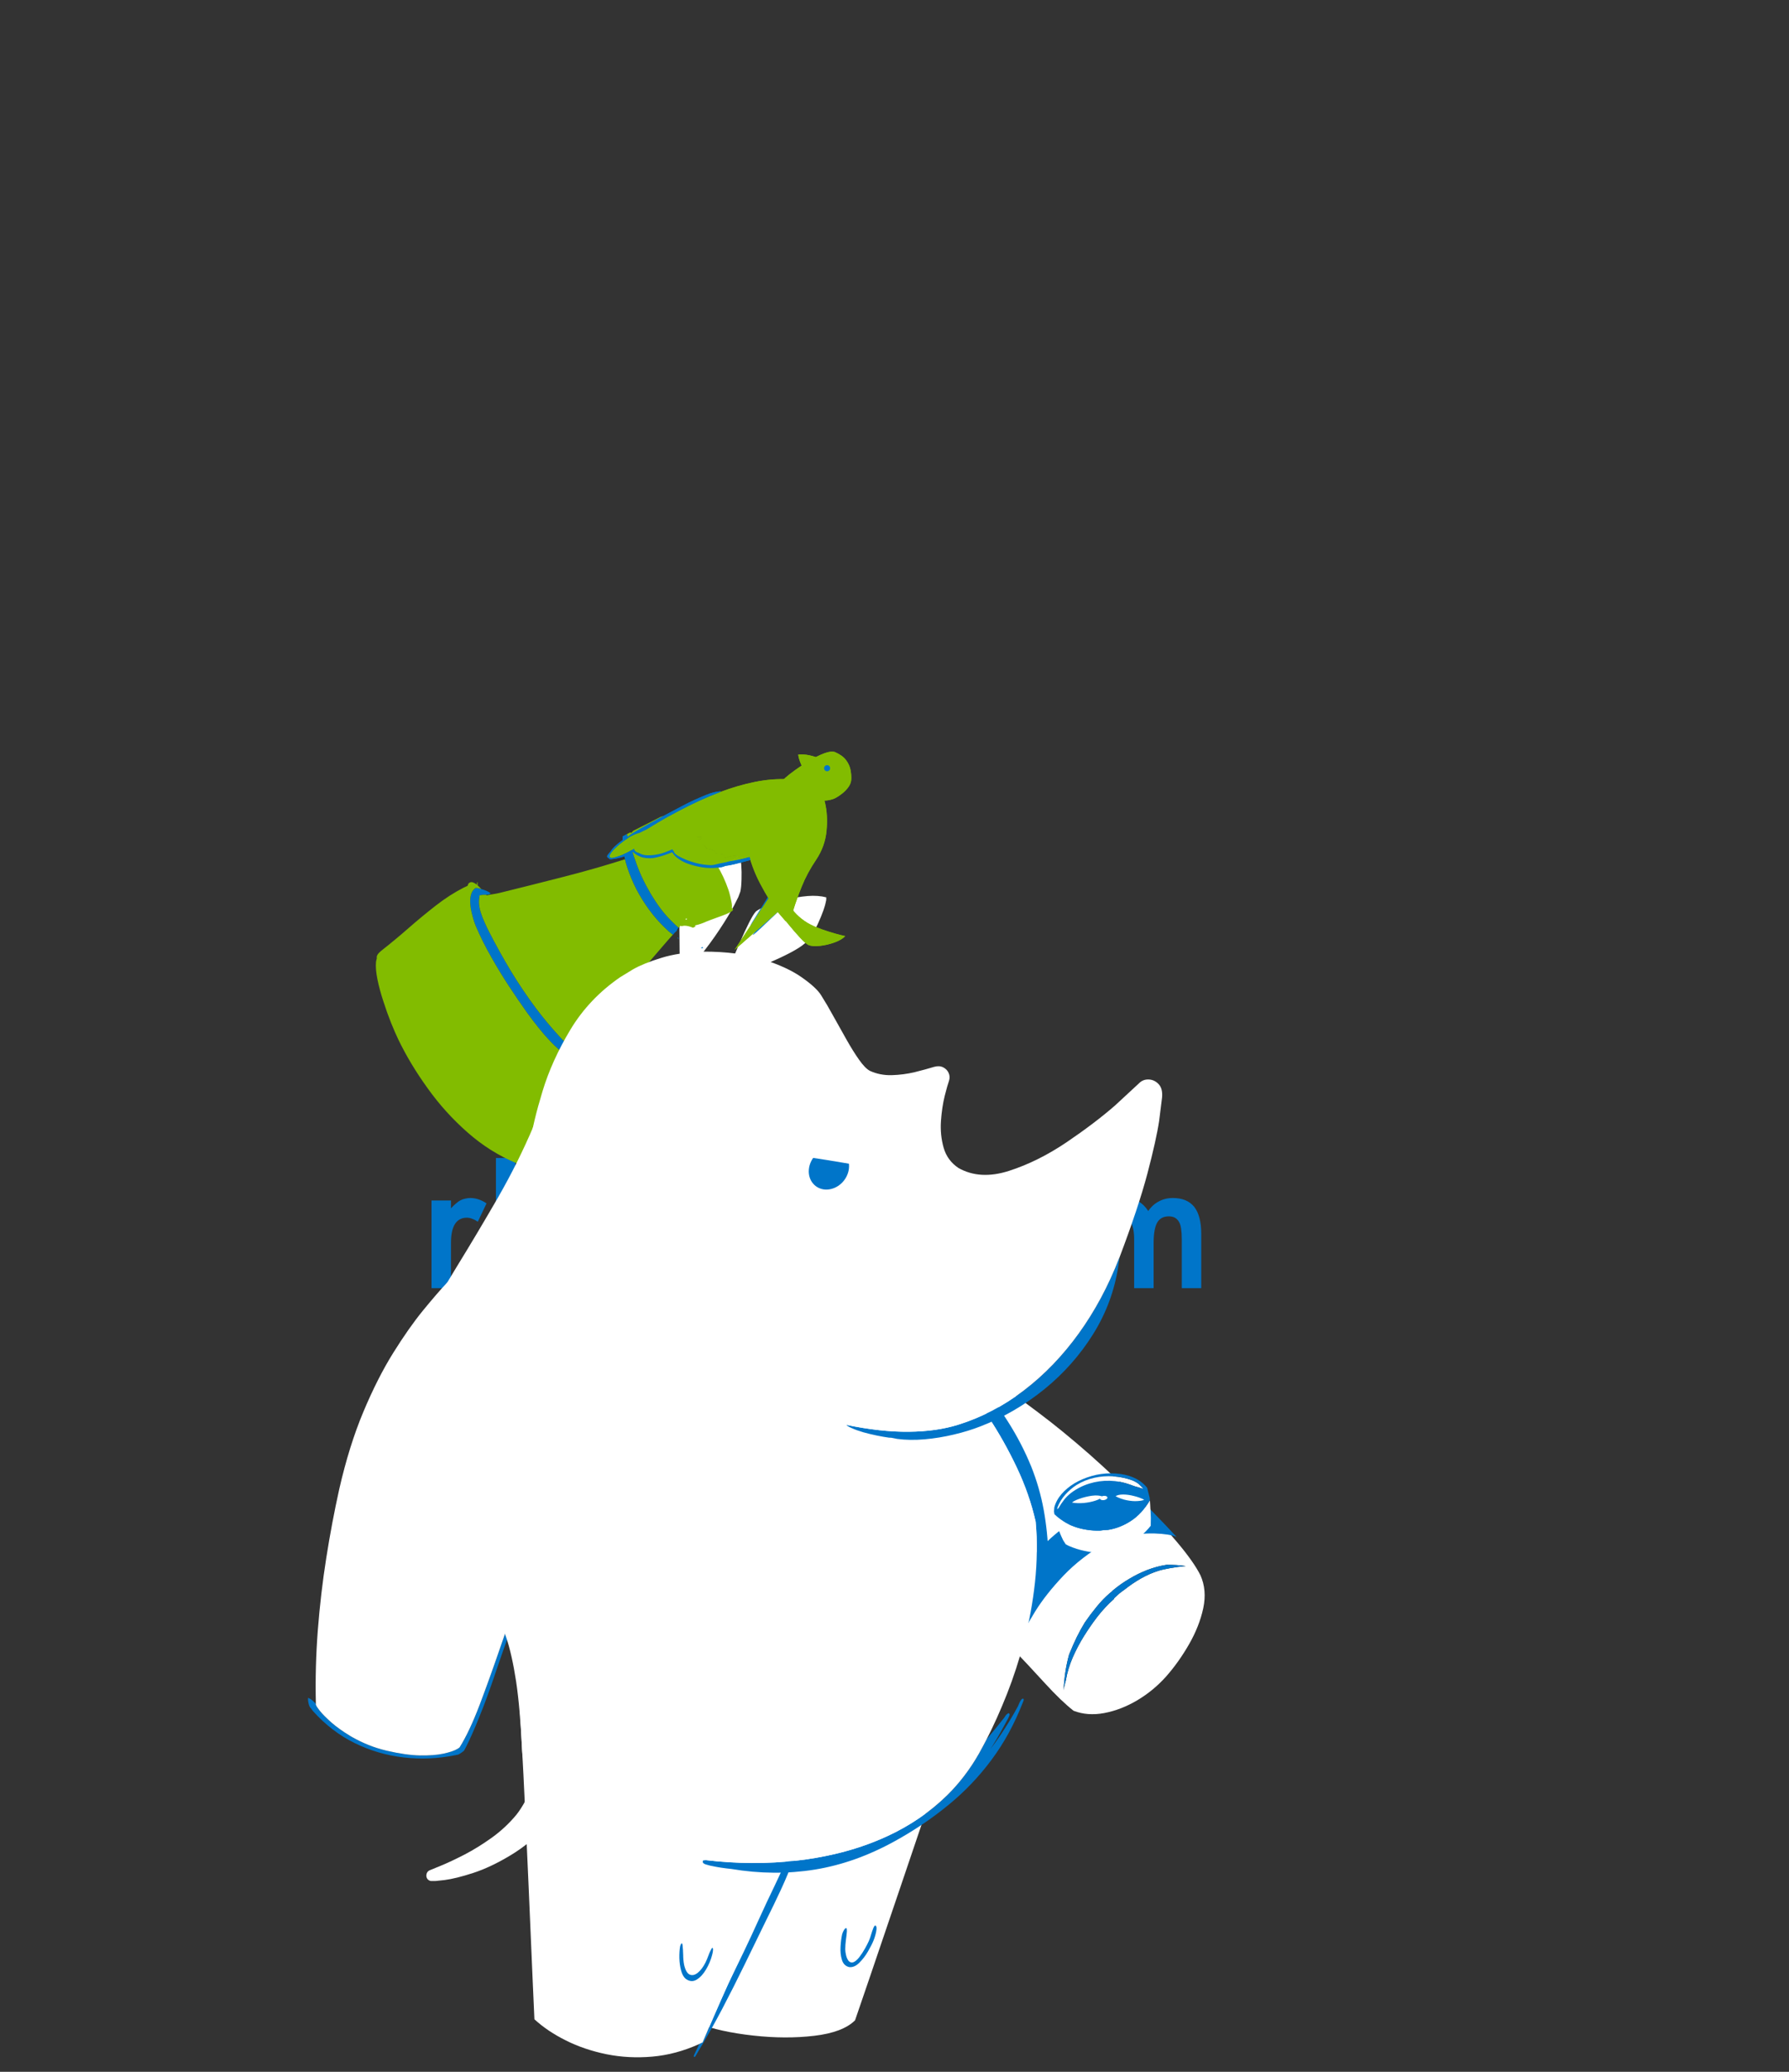 
<svg xmlns="http://www.w3.org/2000/svg" version="1.1" xmlns:xlink="http://www.w3.org/1999/xlink" preserveAspectRatio="none" x="0px" y="0px" width="760px" height="880px" viewBox="614 10 760 880">
<rect x="614" y="10" width="760" height="880" fill="#333333" stroke="none"/>
<defs>


<g id="Symbol_39_0_Layer0_0_FILL">
<path fill="#82bc00" stroke="none" d="
M 1108.3 615.95
L 1107.7 616.25
Q 1107.784 616.227 1107.85 616.2 1108.1 616.1 1108.3 615.95 Z"/>

<path fill="#FFFFFF" stroke="none" d="
M 968.15 419.8
Q 957.2 415.35 942.8 413 928.45 410.65 913.1 411.6 897.8 412.5 884.05 417.8 870.35 423.15 860.8 434.05 848.05 449.35 843.05 462.95 838 476.6 838.35 487.95 838.7 499.3 841.9 507.9 845.15 516.5 848.9 521.75 854.25 529.4 867.5 535.5 880.7 541.65 900.15 546.95 919.6 552.3 943.55 557.55 967.5 562.8 994.25 568.75 1013.3 579.05 1029 589.9 1044.7 600.8 1057 609.8 1069.3 618.75 1078.2 623.2 1087.65 624.8 1097.7 620.7 1107.75 616.6 1116.7 608.5 1125.6 600.4 1131.65 590 1137.7 579.5 1141.85 567 1146 554.5 1146.15 542.7 1146.25 530.9 1140.25 522.5 1134.45 515.05 1121.45 504.75 1108.45 494.45 1091.25 483.1 1074.05 471.75 1055.65 461.1 1035.6 449.65 1018.4 441.5 1001.25 433.3 988.3 427.95 975.35 422.65 968.15 419.8
M 1096.05 533.85
Q 1100.8 529.45 1106.3 525.9 1111.8 522.4 1117.75 520.2 1120.65 519.6 1123.65 519.15 1126.7 518.75 1129.9 518.55 1124.95 520 1120.45 521.8 1116 523.55 1113.1 525.15 1108.25 527.85 1103.45 532 1098.65 536.2 1094.3 541.4 1092.95 542.8 1091.8 544.2 1090.65 545.65 1089.7 547.05 1089.5 547.35 1089.3 547.65 1089.15 547.95 1089.2 548.25 1086.75 551.45 1084.7 554.9 1082.6 558.3 1080.9 561.85 1077.95 567.9 1075.2 575.2 1072.5 582.45 1070.85 590.15 1069.25 597.8 1069.5 604.95 1069.35 606.7 1069.3 608.4 1069.25 610.05 1069.35 611.65 1068.45 605.9 1068.15 600.1 1067.85 594.3 1068.25 588.55 1068.3 588.3 1068.35 588.05 1068.4 587.85 1068.45 587.6 1069.5 581.95 1070.85 576.7 1072.2 571.55 1073.95 566.75
L 1074.05 566.5
Q 1076.3 561.15 1079.3 555.45 1082.25 549.75 1085.85 545.15
L 1086.25 544.65
Q 1086.55 544.3 1086.8 544 1086.9 543.7 1087.15 543.4
L 1087.45 543
Q 1091.25 538.2 1096.05 533.85 Z"/>

<path fill="#0075c9" stroke="none" d="
M 1106.3 525.9
Q 1100.8 529.45 1096.05 533.85 1091.25 538.2 1087.45 543
L 1087.15 543.4
Q 1086.9 543.7 1086.8 544 1086.55 544.3 1086.25 544.65
L 1085.85 545.15
Q 1082.25 549.75 1079.3 555.45 1076.3 561.15 1074.05 566.5
L 1073.95 566.75
Q 1072.2 571.55 1070.85 576.7 1069.5 581.95 1068.45 587.6 1068.4 587.85 1068.35 588.05 1068.3 588.3 1068.25 588.55 1067.85 594.3 1068.15 600.1 1068.45 605.9 1069.35 611.65 1069.25 610.05 1069.3 608.4 1069.35 606.7 1069.5 604.95 1069.25 597.8 1070.85 590.15 1072.5 582.45 1075.2 575.2 1077.95 567.9 1080.9 561.85 1082.6 558.3 1084.7 554.9 1086.75 551.45 1089.2 548.25 1089.15 547.95 1089.3 547.65 1089.5 547.35 1089.7 547.05 1090.65 545.65 1091.8 544.2 1092.95 542.8 1094.3 541.4 1098.65 536.2 1103.45 532 1108.25 527.85 1113.1 525.15 1116 523.55 1120.45 521.8 1124.95 520 1129.9 518.55 1126.7 518.75 1123.65 519.15 1120.65 519.6 1117.75 520.2 1111.8 522.4 1106.3 525.9 Z"/>
</g>

<g id="Symbol_40_0_Layer0_0_FILL">
<path fill="#0075c9" stroke="none" d="
M 1052.35 576.9
L 1050.25 581.9 1049.45 584.9
Q 1049.8 586.75 1052.5 587.95 1055.15 589.1 1058.55 589.7 1062 590.25 1064.6 590.35
L 1066.6 590.35 1067.45 590.2
Q 1071.4 580.9 1078.55 573.4 1085.7 565.9 1093 561.15 1100.35 556.4 1104.95 555.35 1100.6 554.35 1095.65 553.35 1090.65 552.35 1086.6 551.55
L 1081.05 550.45
Q 1068.75 556.45 1061.95 563.7 1055.1 570.95 1052.35 576.9 Z"/>
</g>

<g id="Symbol_41_0_Layer0_0_FILL">
<path fill="#0075c9" stroke="none" d="
M 1072.25 581.95
L 1071.1 581.75 1067.75 581.6
Q 1063.25 581.55 1057.85 581.55 1052.45 581.55 1049.65 581.6 1046 587.35 1043.2 598.95 1040.4 610.55 1039.2 624.05 1038.05 637.55 1039.2 649 1040.35 660.45 1044.55 665.9
L 1048.55 666.45
Q 1051.65 666.85 1055.3 667.25 1059 667.6 1061.65 667.9
L 1064.5 668.2 1062.8 660.7
Q 1061.3 653.35 1060.6 641 1059.95 628.65 1062.3 613.35 1064.7 598.05 1072.25 581.95 Z"/>
</g>

<g id="Symbol_42_0_Layer0_0_FILL">
<path fill="#FFFFFF" stroke="none" d="
M 1050.7 575
Q 1046.65 575.4 1043.2 574.85 1039.75 574.35 1036.8 573.35 1036.9 573.55 1037.05 573.75
L 1037.3 574.1
Q 1037.8 574.75 1038.25 575.35 1038.75 575.95 1039.2 576.55 1039.7 577.1 1040.2 577.65 1040.7 578.25 1041.15 578.75 1041.35 578.95 1041.5 579.1 1041.65 579.3 1041.8 579.45 1043.3 581 1044.9 582.45 1046.5 583.9 1048.25 585.3 1048.85 585.7 1049.45 586.05 1050.05 586.45 1050.65 586.8 1051.15 586.8 1051.6 586.85 1052.1 586.85 1052.6 586.9
L 1052.75 586.9
Q 1057.75 586.75 1062.55 585.6 1067.35 584.5 1071.7 582.6 1071.8 582.55 1071.95 582.5
L 1072.2 582.4
Q 1079.8 578 1084.9 570.9 1090.05 563.8 1092.2 554.9 1091.25 552.7 1090.25 550.6 1089.2 548.5 1088.1 546.45 1088 546.25 1087.9 546.1 1087.8 545.95 1087.7 545.8 1087.3 545.05 1086.9 544.3 1086.45 543.5 1086.05 542.75
L 1085.2 541.25
Q 1084.25 550.75 1080.15 557.35 1076.05 564 1070 568.1 1068.9 568.65 1067.85 569.25 1066.75 569.9 1065.85 570.55 1062.2 572.4 1058.35 573.5 1054.5 574.65 1050.7 575
M 1040.35 557.5
Q 1043.25 551.95 1047.9 547.7 1052.55 543.45 1058.35 540.9 1064.15 538.35 1070.35 537.8 1071.7 537.7 1073.05 537.55 1074.4 537.4 1075.65 537.1 1076.15 537 1077.1 536.95
L 1078.3 536.75 1078.35 536.75
Q 1078.35 536.7 1078.4 536.7 1078.3 536.5 1078.05 536.35 1077.8 536.2 1077.7 536.15 1077.15 535.95 1076.6 535.8 1076.05 535.65 1075.45 535.4 1074.6 535.05 1073.3 534.95 1071.95 534.8 1071 534.85
L 1070.9 534.85
Q 1070.85 534.85 1070.8 534.85 1070.65 534.85 1070.5 534.9
L 1070.35 534.9
Q 1064.7 535.4 1059.25 537.55 1053.8 539.65 1049.15 543.25 1044.5 546.85 1041.35 551.7 1038.95 555.5 1037.65 559.95 1036.35 564.4 1036.7 568.9
L 1036.9 569.7 1037.1 569.75
Q 1037.35 569.45 1037.45 568.65 1037.75 565.6 1038.35 562.95 1038.95 560.25 1040.35 557.5
M 1061.3 550.55
Q 1061.15 550.35 1060.85 550.25 1060.6 550.2 1060.25 550.2 1059.85 550.25 1059.45 550.45 1059 550.6 1058.65 550.85 1058.3 551.1 1058 551.45 1057.75 551.75 1057.55 552.05 1057.4 552.4 1057.4 552.7 1057.4 552.95 1057.55 553.15 1057.75 553.35 1058 553.45 1058.3 553.55 1058.65 553.5 1059 553.45 1059.45 553.3 1059.85 553.1 1060.25 552.85 1060.6 552.6 1060.85 552.3 1061.15 551.95 1061.3 551.65 1061.45 551.35 1061.45 551.05 1061.45 550.75 1061.3 550.55 Z"/>

<path fill="#0075c9" stroke="none" d="
M 1041.35 549.15
Q 1037.95 553.55 1036.2 558.3 1034.4 563.05 1034.7 567.6 1034.75 568.15 1034.8 568.65 1034.85 569.15 1034.95 569.6 1035.15 570.25 1035.4 570.8 1035.6 571.4 1035.8 571.95
L 1035.85 572.05
Q 1036.1 572.4 1036.35 572.7 1036.55 573.05 1036.8 573.35 1039.75 574.35 1043.2 574.85 1046.65 575.4 1050.7 575 1054.5 574.65 1058.35 573.5 1062.2 572.4 1065.85 570.55 1066.75 569.9 1067.85 569.25 1068.9 568.65 1070 568.1 1076.05 564 1080.15 557.35 1084.25 550.75 1085.2 541.25
L 1084.4 539.9
Q 1083.5 538.8 1082.55 537.65 1081.65 536.5 1080.65 535.3
L 1080.6 535.2
Q 1080.2 535 1079.8 534.8 1079.35 534.6 1078.95 534.45 1075.05 532.85 1070.15 533.05 1065.25 533.25 1059.7 535.4 1054.15 537.6 1049.45 541.15 1044.8 544.75 1041.35 549.15
M 1060.85 550.25
Q 1061.15 550.35 1061.3 550.55 1061.45 550.75 1061.45 551.05 1061.45 551.35 1061.3 551.65 1061.15 551.95 1060.85 552.3 1060.6 552.6 1060.25 552.85 1059.85 553.1 1059.45 553.3 1059 553.45 1058.65 553.5 1058.3 553.55 1058 553.45 1057.75 553.35 1057.55 553.15 1057.4 552.95 1057.4 552.7 1057.4 552.4 1057.55 552.05 1057.75 551.75 1058 551.45 1058.3 551.1 1058.65 550.85 1059 550.6 1059.45 550.45 1059.85 550.25 1060.25 550.2 1060.6 550.2 1060.85 550.25
M 1047.9 547.7
Q 1043.25 551.95 1040.35 557.5 1038.95 560.25 1038.35 562.95 1037.75 565.6 1037.45 568.65 1037.35 569.45 1037.1 569.75
L 1036.9 569.7 1036.7 568.9
Q 1036.35 564.4 1037.65 559.95 1038.95 555.5 1041.35 551.7 1044.5 546.85 1049.15 543.25 1053.8 539.65 1059.25 537.55 1064.7 535.4 1070.35 534.9
L 1070.5 534.9
Q 1070.65 534.85 1070.8 534.85 1070.85 534.85 1070.9 534.85
L 1071 534.85
Q 1071.95 534.8 1073.3 534.95 1074.6 535.05 1075.45 535.4 1076.05 535.65 1076.6 535.8 1077.15 535.95 1077.7 536.15 1077.8 536.2 1078.05 536.35 1078.3 536.5 1078.4 536.7 1078.35 536.7 1078.35 536.75
L 1078.3 536.75 1077.1 536.95
Q 1076.15 537 1075.65 537.1 1074.4 537.4 1073.05 537.55 1071.7 537.7 1070.35 537.8 1064.15 538.35 1058.35 540.9 1052.55 543.45 1047.9 547.7 Z"/>
</g>

<g id="Symbol_43_0_Layer0_0_FILL">
<path fill="#FFFFFF" stroke="none" d="
M 1078.05 542.05
Q 1074.9 542.45 1071.6 543.75 1068.25 545 1065.8 546.7 1063.3 548.45 1062.65 550.15 1066.4 549.7 1069.65 548.25 1072.85 546.85 1075.05 545.1 1077.3 543.35 1078.05 542.05 Z"/>
</g>

<g id="Symbol_44_0_Layer0_0_FILL">
<path fill="#FFFFFF" stroke="none" d="
M 1050.75 558.05
Q 1047.85 560.75 1045.7 563.75 1043.55 566.75 1043.25 568.25 1046.15 566.95 1049.2 564.45 1052.2 561.9 1054.2 559.25 1056.25 556.6 1056.2 554.8 1053.7 555.4 1050.75 558.05 Z"/>
</g>

<g id="Symbol_10_0_Layer0_0_FILL">
<path fill="#0075c9" stroke="none" d="
M 1005.65 543.5
L 1001.25 543.5 1001.25 545.8
Q 999.95 544.35 998.5 543.65 997.05 542.95 995.4 542.95 993.5 542.95 991.9 543.7 990.3 544.45 989.05 545.9 987.8 547.35 987.15 549.2 986.55 551.05 986.55 553.25 986.55 555.5 987.15 557.35 987.8 559.2 989.05 560.7 990.35 562.2 991.95 562.9 993.55 563.65 995.5 563.65 997.05 563.65 998.5 563 999.95 562.35 1001.25 561.05
L 1001.25 563.1 1005.65 563.1 1005.65 543.5
M 1001.55 553.35
Q 1001.55 554.7 1001.15 555.85 1000.8 557 1000.05 557.9 999.3 558.75 998.35 559.15 997.35 559.6 996.15 559.6 995.05 559.6 994.1 559.15 993.15 558.7 992.4 557.8 991.7 556.95 991.35 555.8 990.95 554.65 990.95 553.25 990.95 551.9 991.35 550.8 991.7 549.7 992.45 548.8 993.2 547.95 994.15 547.5 995.1 547.05 996.2 547.05 997.4 547.05 998.35 547.5 999.3 547.9 1000.05 548.8 1000.8 549.7 1001.15 550.8 1001.55 551.95 1001.55 553.35
M 980.35 543.45
Q 979.9 543.7 979.35 544.15 978.85 544.6 978.25 545.25
L 978.25 543.5 973.9 543.5 973.9 563.1 978.25 563.1 978.25 552.95
Q 978.25 550.15 979.1 548.75 980 547.35 981.8 547.35 982.35 547.35 982.95 547.6 983.6 547.8 984.2 548.25
L 986.2 544.15
Q 985.25 543.55 984.35 543.25 983.45 542.95 982.6 542.95 981.95 542.95 981.4 543.1 980.85 543.2 980.35 543.45
M 1016.6 543.45
Q 1016.15 543.7 1015.65 544.15 1015.1 544.65 1014.45 545.3
L 1014.45 543.5 1010.15 543.5 1010.15 563.1 1014.45 563.1 1014.45 553
Q 1014.45 551.45 1014.7 550.3 1014.9 549.2 1015.3 548.45 1015.75 547.75 1016.4 547.4 1017.05 547.05 1018 547.05 1019.45 547.05 1020.15 548.35 1020.9 549.65 1020.9 552.25
L 1020.9 563.1 1025.25 563.1 1025.25 553
Q 1025.25 551.4 1025.45 550.3 1025.65 549.15 1026.05 548.45 1026.45 547.75 1027.1 547.4 1027.75 547.05 1028.65 547.05 1029.45 547.05 1030 547.35 1030.55 547.65 1030.9 548.25 1031.25 548.8 1031.4 549.8 1031.55 550.8 1031.55 552.2
L 1031.55 563.1 1035.9 563.1 1035.9 551
Q 1035.9 546.95 1034.35 544.95 1032.75 542.95 1029.55 542.95 1027.8 542.95 1026.45 543.7 1025.05 544.4 1024.05 545.85 1023.1 544.4 1021.85 543.7 1020.6 542.95 1019 542.95 1018.3 542.95 1017.7 543.1 1017.1 543.2 1016.6 543.45
M 920.15 543.5
Q 918.9 542.95 917.25 542.95 915.8 542.95 914.55 543.55 913.25 544.15 912.1 545.3
L 912.1 543.5 907.75 543.5 907.75 563.1 912.1 563.1 912.1 553.65
Q 912.1 551.8 912.35 550.55 912.55 549.25 913 548.55 913.45 547.8 914.25 547.4 915 547.05 916.05 547.05 917.05 547.05 917.75 547.35 918.45 547.6 918.8 548.15 919.2 548.7 919.4 549.7 919.6 550.7 919.6 552.15
L 919.6 563.1 923.95 563.1 923.95 551.1
Q 923.95 549 923.55 547.5 923.15 546.05 922.35 545.1 921.45 544.05 920.15 543.5
M 903.25 543.5
L 898.9 543.5 898.9 563.1 903.25 563.1 903.25 543.5
M 900 538.1
Q 900.5 538.35 901.1 538.35 901.65 538.35 902.15 538.1 902.65 537.9 903.05 537.45 903.5 537.05 903.7 536.5 903.9 536 903.9 535.4 903.9 534.75 903.7 534.25 903.5 533.75 903.05 533.3 902.65 532.9 902.15 532.65 901.65 532.45 901.05 532.45 900.5 532.45 900 532.65 899.5 532.9 899.05 533.3 898.65 533.75 898.45 534.25 898.25 534.75 898.25 535.35 898.25 536 898.45 536.5 898.65 537.05 899.05 537.45 899.5 537.9 900 538.1
M 941.45 543.7
Q 939.65 542.95 937.55 542.95 935.5 542.95 933.7 543.7 931.9 544.45 930.45 545.95 929 547.45 928.3 549.25 927.55 551.05 927.55 553.15 927.55 555.4 928.25 557.3 929 559.15 930.4 560.65 931.85 562.15 933.6 562.9 935.4 563.65 937.5 563.65 939.6 563.65 941.4 562.9 943.25 562.15 944.7 560.7 946.15 559.2 946.9 557.35 947.6 555.5 947.6 553.3 947.6 551.15 946.9 549.3 946.15 547.45 944.7 545.95 943.25 544.45 941.45 543.7
M 943.15 553.35
Q 943.15 554.75 942.8 555.9 942.4 557.05 941.65 557.9 940.9 558.75 939.85 559.2 938.85 559.6 937.55 559.6 936.3 559.6 935.3 559.15 934.25 558.75 933.5 557.9 932.75 557 932.35 555.85 932 554.7 932 553.25 932 551.85 932.4 550.75 932.75 549.65 933.55 548.8 934.3 547.9 935.3 547.45 936.35 547.05 937.55 547.05 938.85 547.05 939.85 547.45 940.85 547.9 941.65 548.8 942.4 549.65 942.8 550.75 943.15 551.9 943.15 553.35
M 962.4 543.65
Q 960.9 542.95 959.15 542.95 957.1 542.95 955.5 543.75 953.85 544.55 952.6 546.15 951.45 547.65 950.9 549.45 950.3 551.3 950.3 553.4 950.3 555.6 950.95 557.45 951.55 559.3 952.8 560.75 954 562.2 955.6 562.9 957.15 563.65 959.1 563.65 960.8 563.65 962.25 562.95 963.75 562.25 965.05 560.9
L 965.05 563.65
Q 965.05 566.65 963.85 568.2 962.65 569.7 960.3 569.7 959 569.7 958 569.25 957 568.8 956.35 567.85 956.05 567.5 955.85 566.9 955.65 566.35 955.5 565.65
L 951.15 565.65
Q 951.35 567.55 952.05 569.05 952.8 570.55 954.05 571.65 955.25 572.7 956.8 573.25 958.35 573.8 960.25 573.8 962.5 573.8 964.25 573 966 572.25 967.25 570.75 967.95 569.95 968.4 569 968.85 568.05 969.05 566.95 969.15 566.55 969.2 566.05 969.25 565.6 969.3 565.05 969.35 564.55 969.35 563.95 969.4 563.3 969.4 562.6
L 969.4 543.5 965.05 543.5 965.05 545.7
Q 963.85 544.35 962.4 543.65
M 965.2 553.35
Q 965.2 554.7 964.9 555.8 964.55 556.85 963.9 557.75 963.15 558.65 962.2 559.15 961.2 559.6 959.95 559.6 958.7 559.6 957.75 559.15 956.75 558.7 956.05 557.75 955.4 556.9 955.1 555.8 954.75 554.7 954.75 553.35 954.75 552 955.1 550.9 955.4 549.8 956.05 548.95 956.75 548 957.75 547.5 958.7 547.05 959.95 547.05 961.1 547.05 962.05 547.5 963 547.9 963.75 548.8 964.5 549.65 964.85 550.8 965.2 551.9 965.2 553.35
M 887.65 542.95
Q 886.25 542.95 885 543.5 883.7 544.05 882.55 545.15
L 882.55 534 878.2 534 878.2 563.1 882.55 563.1 882.55 553.6
Q 882.55 551.8 882.8 550.55 883 549.25 883.45 548.5 883.9 547.8 884.7 547.4 885.55 547.05 886.65 547.05 887.55 547.05 888.2 547.3 888.85 547.55 889.25 548.1 889.65 548.65 889.85 549.5 890.05 550.35 890.05 551.5
L 890.05 563.1 894.4 563.1 894.4 551.1
Q 894.4 549.05 894 547.55 893.6 546.05 892.75 545.1 891.8 544.05 890.55 543.5 889.25 542.95 887.65 542.95
M 868.15 543.5
L 863.8 543.5 863.8 563.1 868.15 563.1 868.15 552.95
Q 868.15 550.15 869.05 548.75 869.95 547.35 871.7 547.35 872.3 547.35 872.9 547.6 873.5 547.8 874.15 548.25
L 876.1 544.15
Q 875.2 543.55 874.3 543.25 873.4 542.95 872.5 542.95 871.85 542.95 871.3 543.1 870.75 543.2 870.3 543.45 869.8 543.7 869.3 544.15 868.75 544.6 868.15 545.25
L 868.15 543.5 Z"/>
</g>

<g id="Symbol_29_0_Layer0_0_FILL">
<path fill="#FFFFFF" stroke="none" d="
M 927.6 155.25
Q 919.9 157.4 912.5 160.95 905.1 164.5 899.6 168.2 894.1 171.9 892.1 174.45 890.65 176.9 889.1 184 887.55 191.1 886.2 199.45 884.9 207.8 884.1 213.85
L 883.25 220.15 886.85 220.55
Q 890.25 220.9 893.75 221.15
L 896.55 221.25 897.9 221.15
Q 909.4 211.7 918.1 202.95 926.8 194.25 932.05 187.8
L 936.35 182.3 938.55 178.7
Q 939.75 175.9 940.75 170.55 941.8 165.2 942.15 160.2
L 942.2 156.1 941.7 153.65
Q 935.3 153.1 927.6 155.25 Z"/>
</g>

<g id="Symbol_30_0_Layer0_0_FILL">
<path fill="#FFFFFF" stroke="none" d="
M 982.7 196.45
Q 985.4 193.2 987.1 190.55
L 988.4 188.3 988.85 186.9
Q 984.8 184.8 978.9 183.9 972.95 183.05 966.7 183.05 960.45 183.1 955.45 183.75 950.4 184.4 948.15 185.35 946.3 186.4 942.55 190.3 938.8 194.2 934.75 198.95 930.65 203.7 927.75 207.15
L 924.7 210.8 926.7 212.15
Q 928.55 213.35 930.55 214.55
L 932.15 215.45 933 215.75
Q 944.4 213.9 951.85 212.6 959.25 211.3 963.9 210 968.55 208.75 971.65 207 974.15 205.55 977.05 202.65 980 199.75 982.7 196.45 Z"/>
</g>

<g id="Symbol_45_0_Layer0_0_FILL">
<path fill="#0075c9" stroke="none" d="
M 918.6 588.65
Q 919.3 584.35 920.35 580.25 921.35 576.1 922.65 572.4 923.85 566.55 925.4 560.85 926.95 555.15 928.85 549.9 928.7 549.9 928.55 550 928.4 550.05 928.3 550.15 924 560.6 920.05 572.35 916.1 584.15 913.2 597 910.3 609.85 909.2 623.55 907.5 647.15 906.75 669.65 906 692.2 904.8 710.6 903.55 729.05 900.5 740.35 900.45 740.45 900.35 740.55 900.3 740.7 900.2 740.8 900 741.05 899.75 741.35 899.5 741.65 899.2 741.95 897.05 744.25 891.8 747.2 886.5 750.15 877.85 752.65 869.15 755.1 856.75 755.95 850.3 756.35 844.45 755.85 838.6 755.3 833.45 754.15 833 754.05 832.55 753.95 832.15 753.85 831.7 753.75 823.65 751.7 817.75 749.05 811.85 746.35 808.55 744.1
L 806.05 742.25 805 741.15
Q 804.95 741 804.95 740.85
L 804.85 740.55
Q 803.65 739.85 802.05 739.15 800.5 738.5 799.55 738.45
L 799.35 738.4
Q 799.15 738.3 799.05 738.4 799.05 739 799.4 739.75
L 799.65 740.4 799.85 740.75
Q 800.25 741.65 800.8 742.45 801.3 743.25 802.1 743.9
L 802.35 744.1
Q 802.5 744.2 802.75 744.3 803.15 744.7 803.7 745.05
L 804.2 745.35 804.45 745.55
Q 819.3 754.55 835.65 757.25 851.95 759.9 868.3 756.9 884.7 753.9 899.65 745.75 900 745.55 900.4 745.35 900.75 745.15 901.1 744.95 901.35 744.65 901.65 744.35 901.9 744.05 902.2 743.75 902.6 743.2 903 742.7 903.4 742.15 903.8 741.6 903.95 740.9 904.1 740.1 904.25 739.35 904.4 738.5 905.15 734.25 905.7 729.35 906.3 724.45 906.7 719.75 907.15 715 907.4 711.3 908.25 698.55 908.55 685.75 908.9 672.95 909.7 660.2 910.25 651.4 910.55 642.55 910.8 633.7 911.55 624.85 912.25 616.05 914.05 607.35 915.1 602.6 916.25 597.9 917.35 593.25 918.6 588.65 Z"/>

<path fill="#FFFFFF" stroke="none" d="
M 940.7 479.85
Q 934.75 469.6 924.95 459.6 915.15 449.65 902.45 442.75 889.75 435.85 875.15 434.65 859.7 433.75 845.5 436.65 831.3 439.55 820.8 445.6 810.35 451.7 806.15 460.2 802.2 468.25 796.85 481.3 791.5 494.4 786.65 512.55 781.8 530.7 779.45 553.95 777.1 577.2 779.15 605.6 780.85 627.2 784.05 649.85 787.25 672.5 792.35 695.4 797.45 718.25 804.85 740.55
L 804.95 740.85
Q 804.95 741 805 741.15
L 806.05 742.25 808.55 744.1
Q 811.85 746.35 817.75 749.05 823.65 751.7 831.7 753.75 832.15 753.85 832.55 753.95 833 754.05 833.45 754.15 838.6 755.3 844.45 755.85 850.3 756.35 856.75 755.95 869.15 755.1 877.85 752.65 886.5 750.15 891.8 747.2 897.05 744.25 899.2 741.95 899.5 741.65 899.75 741.35 900 741.05 900.2 740.8 900.3 740.7 900.35 740.55 900.45 740.45 900.5 740.35 903.55 729.05 904.8 710.6 906 692.2 906.75 669.65 907.5 647.15 909.2 623.55 910.3 609.85 913.2 597 916.1 584.15 920.05 572.35 924 560.6 928.3 550.15 933.55 537.5 938.15 527.25 942.75 516.95 945.45 509.55 948.2 502.15 947.75 498.05 946.65 490.15 940.7 479.85 Z"/>
</g>

<g id="Symbol_48_0_Layer0_0_FILL">
<path fill="#FFFFFF" stroke="none" d="
M 743.95 723.9
L 747.05 749.9
Q 750 774.65 753.9 807.15 757.8 839.7 760.8 864.5
L 763.95 890.65
Q 767.9 898 784.65 903.3 801.4 908.65 822.65 910.8 843.95 913 861.55 910.95 879.2 908.9 884.9 901.55
L 886.85 876.25
Q 888.6 852.35 890.95 820.9 893.25 789.45 895 765.5
L 897 740.15
Q 887.15 730.2 868.45 724 849.8 717.75 827.05 715.5 804.35 713.25 782.35 715.25 760.4 717.3 743.95 723.9 Z"/>
</g>

<g id="Symbol_32_0_Layer0_0_FILL">
<path fill="#0075c9" stroke="none" d="
M 943.65 840.8
Q 942.6 838.75 942.2 837.35 941.45 834.6 941.05 831.85 940.7 829.05 940.15 826.35
L 939.65 824.85 939.1 824.45
Q 938.5 824.55 938.05 825.8 937.65 827 937.65 828.25 937.8 831.4 938.75 835.75 939.7 840.1 941.85 843.7 943.95 847.3 947.65 848.15 951.1 848.6 953.45 845.55 955.8 842.55 957.1 838.5 958.4 834.45 958.75 831.75 958.9 830.75 958.95 828.85 959 826.95 958.7 825.25 958.4 823.5 957.45 822.95
L 957.25 822.9
Q 957.1 822.9 957.05 822.95 956.7 823.3 956.6 823.8
L 956.45 824.5
Q 956.2 826.4 956.15 828.4 956.15 830.4 955.8 832.35 955.5 834.05 954.65 836.85 953.8 839.65 952.5 842.15 951.2 844.6 949.5 845.25 947.75 845.7 946.2 844.3 944.7 842.85 943.65 840.8 Z"/>
</g>

<g id="Symbol_49_0_Layer0_0_FILL">
<path fill="#0075c9" stroke="none" d="
M 1094.6 770.5
L 1093.75 772.25
Q 1089.15 782.8 1083.9 793.25 1078.6 803.7 1073.65 814.1 1068.95 824.05 1064 833.9 1059.05 843.75 1054 853.6 1049.5 863.1 1045.45 872 1041.35 880.9 1037.85 888.85 1037.3 889.1 1036.75 889.35 1036.2 889.6 1035.65 889.85 1034.95 891.3 1034.25 892.8 1033.5 894.25 1032.8 895.7 1032.6 896.05 1032.35 896.65 1032.05 897.25 1032.4 897.65 1032.8 897.8 1033.15 897.4 1033.45 897 1033.6 896.65 1034 896.1 1034.4 895.4
L 1034.75 894.85 1034.9 894.55
Q 1042.9 881.95 1050.2 868.7 1057.5 855.4 1064.4 841.9 1071.3 828.4 1078.1 815.05 1082.95 805.8 1087.75 795.95 1092.55 786.1 1096.2 776.35 1096.95 774.25 1097.5 772.1 1098.05 770 1098.9 767.95 1099.05 767.7 1099.35 767.25 1099.65 766.75 1099.3 766.4 1097.8 766.3 1096.6 767.65 1095.35 769.05 1094.6 770.5 Z"/>

<path fill="#FFFFFF" stroke="none" d="
M 957.95 682.1
Q 932.65 675.3 920.5 673.8 922 693.3 923.7 726 925.4 758.7 926.95 792.75 928.5 826.75 929.55 850.25
L 930.7 874.8
Q 939 882.1 950.8 887.7 962.55 893.3 976.65 896.05 990.7 898.75 1005.75 897.5 1020.85 896.25 1035.65 889.85 1036.2 889.6 1036.75 889.35 1037.3 889.1 1037.85 888.85 1041.35 880.9 1045.45 872 1049.5 863.1 1054 853.6 1065 830.35 1076.75 806.45 1088.5 782.55 1098.75 762.2 1108.95 741.9 1115.35 729.4
L 1122 716.4
Q 1102.8 716.9 1073.95 711.1 1045.1 705.3 1014.2 697.1 983.3 688.85 957.95 682.1 Z"/>
</g>

<g id="Symbol_33_0_Layer0_0_FILL">
<path fill="#0075c9" stroke="none" d="
M 943.35 838.65
Q 942.15 836.05 941.4 832.95 940.6 829.9 939.6 827.1
L 939.2 826.4 938.9 826.25
Q 938.6 826.4 938.45 827.1 938.3 827.8 938.3 828.5 938.5 831.6 939.5 835.45 940.5 839.25 942.25 842.4 943.95 845.55 946.3 846.7 950.3 848.25 953.15 845.6 956 842.95 957.6 838.15 959.2 833.4 959.35 828.65 959.35 827.95 959.35 826.95 959.3 825.95 959.1 825.15 958.85 824.4 958.4 824.45 958.25 824.75 958.1 825.1
L 957.95 825.6
Q 957.35 827.6 957.1 829.8 956.8 831.95 956.3 834.1 955.15 838.55 953 841.25 950.85 843.95 948.25 843.6 945.7 843.25 943.35 838.65 Z"/>
</g>

<g id="Symbol_28_0_Layer0_0_FILL">
<path fill="#FFFFFF" stroke="none" d="
M 656.95 766.95
L 648.9 766.15
Q 647.3 766.15 646.3 767.25 645.25 768.35 645.2 769.8 645.15 771.3 646.5 772.5
L 649.1 773.9 654.55 776.1
Q 661.45 778.7 672.95 780.7 684.4 782.7 699.15 781.9 713.85 781.15 730.65 775.45 742.3 771.1 752.6 762.8 762.95 754.5 770.9 745.45 778.9 736.4 783.5 729.9
L 788.3 722.65 787.25 721.25 784.35 718.45
Q 780.55 714.95 775.95 710.9 771.3 706.9 768.6 704.6 766.5 707.95 761.25 715.5 756 723 748.5 732 741.05 741.05 732.35 748.9 723.6 756.75 714.6 760.8 704.7 764.9 693.85 766.4 683 767.85 673.25 767.75 663.55 767.6 656.95 766.95 Z"/>
</g>

<g id="Symbol_16_0_Layer0_0_FILL">
<path fill="#82bc00" stroke="none" d="
M 891.5 633.65
L 891.05 633.65 907.65 759.35 919 845 930.8 758.65 946.5 643.85 947.85 633.85 891.5 633.65 Z"/>

<path fill="#0075c9" stroke="none" d="
M 891.05 633.65
L 891.5 633.65
Q 890.95 631.45 890.25 629.3 889.6 627.15 888.8 625.1
L 888.45 624.2
Q 888.15 623.5 887.75 622.95 887.5 622.5 887.45 622.75 887.45 623.05 887.4 623.7 887.35 626 887.9 628.45 888.45 630.9 889 633.15 894 655.4 895.95 677.8 897.95 700.2 900.25 722.5 901.5 733.9 902.55 745.45 903.55 757.05 905.6 768.4
L 905.85 770.25
Q 906.15 771.75 906.75 772.15 907.35 772.15 907.35 771.6 907.35 771.1 907.3 770.65 907.6 768 907.7 765.15 907.75 762.3 907.65 759.35
L 891.05 633.65
M 951.9 628
Q 951.9 627.5 951.75 626.25 951.65 625.05 950.9 624.35 949.5 624.3 949.5 625.85 949.45 627.4 949.4 628.6 948.75 632.45 948 636.25 947.3 640.05 946.5 643.85
L 930.8 758.65
Q 933.35 750.25 934.7 741.9 936 733.6 937.35 724.85 940 708.65 942.65 692.5 945.35 676.35 948.05 660.15 949.4 652.85 950.95 644 952.5 635.15 951.9 628 Z"/>
</g>

<g id="Symbol_50_0_Layer0_0_FILL">
<path fill="#82bc00" stroke="none" d="
M 975.75 340.3
Q 974.3 339.05 973.3 339.6 972.3 340.1 971.25 342.55 970.3 344.55 969.65 346.85 969.05 349.2 968.65 351.8 967.85 357 967.9 362.85 967.95 368.7 968.6 374.65 969.1 379.1 969.8 383.35 970.5 387.65 971.35 391.45 971.75 393.2 972.15 394.85 972.55 396.45 972.95 397.95 974.15 402.3 975 407 975.85 411.7 976.65 416.55 977.7 423.25 979.25 429.8 980.75 436.3 983.4 442 995.05 466.05 1012.3 487.5 1029.55 508.9 1049.75 525.95 1052.5 528.45 1057.85 532.45 1063.15 536.45 1069.2 539.45 1075.25 542.4 1080.2 541.7 1080.5 541.65 1080.85 541.55 1081.15 541.45 1081.5 541.35 1081.65 541.45 1081.85 541.55 1082.05 541.65 1082.25 541.7 1084.1 542.6 1086 542.9 1087.85 543.25 1089.6 542.9 1089.6 544.05 1089.65 545.25
L 1089.7 547.6
Q 1089.8 559.7 1090.5 571.65 1091.15 583.6 1093.6 595.05 1094.05 597 1094.55 599.1 1095.05 601.2 1095.6 603.4 1099.15 618.6 1106.25 633.8 1113.35 649 1125.85 657.55 1128.85 661.3 1132.25 664 1135.6 666.65 1139.3 667.6 1139.45 667.6 1139.6 667.65 1139.75 667.7 1139.9 667.7 1140.8 667.9 1141.75 667.95 1142.7 667.95 1143.7 667.85
L 1144 667.8
Q 1144.55 667.7 1145.1 667.6 1145.65 667.45 1146.2 667.25 1146.4 667.2 1146.6 667.1 1146.8 667.05 1146.95 666.95
L 1146.8 668.2
Q 1146.7 668.8 1146.65 669.4
L 1146.45 670.65
Q 1146.4 671.1 1146.35 671.55 1146.2 672.3 1146.1 673.1 1146 673.9 1145.9 674.7 1145.15 680.7 1144.65 686.8 1144.15 692.95 1143.9 699.1 1143.35 712.15 1144.2 725.1 1145.05 738.05 1147.65 750.35 1148.8 755.6 1152.6 757.95 1156.35 760.3 1160.75 756 1168.25 747.25 1173.65 733.25 1179.05 719.3 1182.1 708.3 1184.6 699.7 1186.75 690.3 1188.9 680.9 1190.35 671.15 1191.6 662.5 1192 653.9 1192.45 645.3 1191.8 637 1191.7 635.8 1191.55 634.55 1191.45 633.35 1191.25 632.1 1191.1 630.8 1190.9 629.5 1190.75 628.15 1190.55 626.85 1190.9 620.15 1191.2 613.1 1191.5 606.1 1191.6 598.95 1191.6 596 1191.6 593.1 1191.55 590.2 1191.5 587.35 1191.45 586.25 1191.4 585.2 1191.35 584.15 1191.3 583.1 1191.3 582.9 1191.25 582.7 1191.25 582.5 1191.25 582.25 1191.15 580.85 1191.05 579.45 1190.95 578 1190.8 576.6 1190.45 572.8 1189.9 569.1 1189.35 565.45 1188.55 561.9
L 1188.1 560.25
Q 1187.7 558.95 1187.25 557.9 1186.85 557.25 1186.4 557.05 1185.95 556.9 1185.35 557.5
L 1184.85 559.3 1184.55 562.9
Q 1184.3 567.35 1184.25 572.05
L 1184.15 578.45
Q 1184.1 580.15 1184.05 581.85 1184.05 583.5 1183.95 585.2 1183.65 585.8 1183.5 586.45 1183.3 587.05 1183.2 587.35 1181.05 595.35 1181 604.8 1180.9 614.2 1181.6 622.9 1180.85 630.6 1179.9 638.3 1178.95 646 1177.8 653.8 1177.65 655 1177.25 657.05 1176.9 659.1 1176.5 661.7 1176.35 660.25 1176.2 658.8 1176.05 657.3 1175.85 655.85 1175 651.1 1173.3 646 1171.6 640.9 1171.05 636.65
L 1170.95 632.1
Q 1170.7 628.75 1167.75 627.65 1167.4 627.4 1166.85 627.35 1166.35 627.25 1165.7 627.3 1167.35 611.75 1166.7 595.1 1166.05 578.5 1160.05 568.1
L 1159 566.5
Q 1158.15 565.35 1157.35 564.45 1156.75 564.15 1156.3 563.7 1155.9 563.2 1155.15 563.25 1154.65 563.45 1154.35 563.95
L 1153.95 564.65
Q 1153.4 565.7 1153.05 567.85 1152.75 570.05 1152.6 572.85 1147.4 558.35 1142.8 543.5 1138.25 528.7 1132.85 514.3 1130.05 506.6 1126.8 497.3 1123.6 487.95 1119.3 481.4
L 1118 479.8
Q 1116.95 478.7 1115.8 477.95 1115.4 477.75 1115 477.5
L 1114.5 477.2
Q 1109.9 475.4 1105.45 477.3 1101 479.2 1099.4 483.8 1098.6 470.65 1096.45 457.55 1094.35 444.45 1089.65 434.15
L 1088.8 432.65
Q 1088.15 431.4 1087.6 430.35 1086.6 429.4 1085.7 429.1
L 1083.95 431.6
Q 1082.55 436.8 1082.6 444.05 1082.7 451.3 1083.05 456.85 1083.4 463.25 1083.9 469.65 1084.4 476.1 1084.95 482.55 1081.35 474.25 1077.15 466.15 1072.9 458.1 1068.15 450.45 1064.75 444.15 1060.65 437.8 1056.55 431.5 1049 430.95 1048.2 431.05 1046.65 431.45
L 1044.85 431.95
Q 1043.9 431.5 1042.95 429.85 1042 428.2 1041.35 427.25 1037.65 421.8 1031.5 414.4 1025.3 407 1019 405.9 1016.7 405.95 1015.4 406.55 1014.05 407.15 1012.75 405.65 1009.85 401.55 1007.1 395.3 1004.35 389.05 1000.25 385.25 996.15 381.5 989.1 384.85
L 988 385.6
Q 987.2 386.2 986.3 386.9 985.4 375.65 983.75 364.6 982.05 353.55 977.8 344.15
L 977 342.6
Q 976.4 341.35 975.75 340.3
M 1139.95 639.15
L 1140.75 639.25
Q 1140.75 639.6 1140.7 640 1140.7 640.4 1140.3 640.3 1140.1 640.2 1139.7 639.8 1139.3 639.45 1139.3 639.15
L 1139.95 639.15
M 1170.05 656.95
Q 1170.3 658.15 1170.3 659.55
L 1170.25 661.3
Q 1170.3 665.4 1170.2 669.55 1170.1 673.7 1169.4 677.75
L 1169.4 678.45
Q 1169.4 679.05 1169.15 679.4 1168.95 678.55 1169.05 677.15 1169.15 675.8 1169.2 675.25 1169.4 671.15 1169.55 667.05 1169.75 662.95 1169.9 658.85 1169.85 658.6 1169.85 657.95 1169.85 657.35 1170.05 656.95 Z"/>

<path fill="#82bc00" stroke="none" d="
M 1170.3 659.55
Q 1170.3 658.15 1170.05 656.95 1169.85 657.35 1169.85 657.95 1169.85 658.6 1169.9 658.85 1169.75 662.95 1169.55 667.05 1169.4 671.15 1169.2 675.25 1169.15 675.8 1169.05 677.15 1168.95 678.55 1169.15 679.4 1169.4 679.05 1169.4 678.45
L 1169.4 677.75
Q 1170.1 673.7 1170.2 669.55 1170.3 665.4 1170.25 661.3
L 1170.3 659.55
M 1191.2 177.25
Q 1177.8 115.15 1150.8 61.95 1145 52.25 1125.65 53.6 1106.3 54.9 1081.15 64.05 1056.05 73.2 1032.85 86.9 1025.55 91.25 1018.95 95.9 1012.35 100.5 1006.8 105.3 986.5 123.55 972.9 145.85 959.25 168.2 952.4 184.75
L 945.55 202.1 946.45 229.4
Q 947.6 255.65 952.5 295 957.45 334.4 968.6 374.65 967.95 368.7 967.9 362.85 967.85 357 968.65 351.8 969.05 349.2 969.65 346.85 970.3 344.55 971.25 342.55 972.3 340.1 973.3 339.6 974.3 339.05 975.75 340.3 976.4 341.35 977 342.6
L 977.8 344.15
Q 982.05 353.55 983.75 364.6 985.4 375.65 986.3 386.9 987.2 386.2 988 385.6
L 989.1 384.85
Q 996.15 381.5 1000.25 385.25 1004.35 389.05 1007.1 395.3 1009.85 401.55 1012.75 405.65 1014.05 407.15 1015.4 406.55 1016.7 405.95 1019 405.9 1025.3 407 1031.5 414.4 1037.65 421.8 1041.35 427.25 1042 428.2 1042.95 429.85 1043.9 431.5 1044.85 431.95
L 1046.65 431.45
Q 1048.2 431.05 1049 430.95 1056.55 431.5 1060.65 437.8 1064.75 444.15 1068.15 450.45 1072.9 458.1 1077.15 466.15 1081.35 474.25 1084.95 482.55 1084.4 476.1 1083.9 469.65 1083.4 463.25 1083.05 456.85 1082.7 451.3 1082.6 444.05 1082.55 436.8 1083.95 431.6
L 1085.7 429.1
Q 1086.6 429.4 1087.6 430.35 1088.15 431.4 1088.8 432.65
L 1089.65 434.15
Q 1094.35 444.45 1096.45 457.55 1098.6 470.65 1099.4 483.8 1101 479.2 1105.45 477.3 1109.9 475.4 1114.5 477.2
L 1115 477.5
Q 1115.4 477.75 1115.8 477.95 1116.95 478.7 1118 479.8
L 1119.3 481.4
Q 1123.6 487.95 1126.8 497.3 1130.05 506.6 1132.85 514.3 1138.25 528.7 1142.8 543.5 1147.4 558.35 1152.6 572.85 1152.75 570.05 1153.05 567.85 1153.4 565.7 1153.95 564.65
L 1154.35 563.95
Q 1154.65 563.45 1155.15 563.25 1155.9 563.2 1156.3 563.7 1156.75 564.15 1157.35 564.45 1158.15 565.35 1159 566.5
L 1160.05 568.1
Q 1166.05 578.5 1166.7 595.1 1167.35 611.75 1165.7 627.3 1166.35 627.25 1166.85 627.35 1167.4 627.4 1167.75 627.65 1170.7 628.75 1170.95 632.1
L 1171.05 636.65
Q 1171.6 640.9 1173.3 646 1175 651.1 1175.85 655.85 1176.05 657.3 1176.2 658.8 1176.35 660.25 1176.5 661.7 1176.9 659.1 1177.25 657.05 1177.65 655 1177.8 653.8 1178.95 646 1179.9 638.3 1180.85 630.6 1181.6 622.9 1180.9 614.2 1181 604.8 1181.05 595.35 1183.2 587.35 1183.3 587.05 1183.5 586.45 1183.65 585.8 1183.95 585.2 1184.05 583.5 1184.05 581.85 1184.1 580.15 1184.15 578.45
L 1184.25 572.05
Q 1184.3 567.35 1184.55 562.9
L 1184.85 559.3 1185.35 557.5
Q 1185.95 556.9 1186.4 557.05 1186.85 557.25 1187.25 557.9 1187.7 558.95 1188.1 560.25
L 1188.55 561.9
Q 1189.35 565.45 1189.9 569.1 1190.45 572.8 1190.8 576.6 1190.95 578 1191.05 579.45 1191.15 580.85 1191.25 582.25 1191.25 582.5 1191.25 582.7 1191.3 582.9 1191.3 583.1 1191.35 584.15 1191.4 585.2 1191.45 586.25 1191.5 587.35 1191.55 590.2 1191.6 593.1 1191.6 596 1191.6 598.95 1192.1 595.5 1192.55 592 1193.05 588.45 1193.55 584.9 1195.55 569.9 1197.55 553.65 1199.5 537.4 1201.3 520.05 1202.6 507.3 1203.75 494 1204.95 480.7 1205.9 467 1208.75 428.35 1209.5 387.3 1210.25 346.3 1208 304.5 1204.65 239.35 1191.2 177.25 Z"/>

<path fill="#0075c9" stroke="none" d="
M 1008.45 90.15
Q 1002.5 94.4 999.35 97.5 989.45 107.15 980.3 117.4 971.1 127.7 962.6 138.55 939.8 168.25 935.15 199.7 930.5 231.2 937.05 266.85 939.85 283.9 942.4 301.2 944.95 318.45 947.8 335.85 950.05 349.9 952.75 364.75 955.5 379.65 959.7 393.85 959.75 400.9 961.05 407.65 962.4 414.4 964.9 422.3 973 448.25 987.75 471.2 1002.5 494.15 1020.9 513.65 1031.45 525.1 1047.6 535.55 1063.75 546.05 1080.25 548.1 1080.35 550.15 1080.45 551.9 1080.55 553.65 1080.65 555 1081.7 580.65 1085.95 605.8 1090.2 631 1106 652.15 1111.15 658.65 1120.15 665.65 1129.15 672.7 1137.4 675.35 1134.3 692.75 1136.15 712 1138 731.25 1142.7 747.35 1144 753.05 1145.55 757.8 1147.1 762.6 1151.55 763.15 1154.6 766.1 1157.9 766.6 1161.2 767.1 1163.95 763.15 1165.7 760.4 1167.3 757.2 1168.85 754 1170.25 750.55 1178.15 739.05 1183.1 724.3 1188 709.6 1190.1 699.05 1191.8 690.9 1193.4 682.05 1195 673.15 1196.3 663.85 1198.15 657.65 1199.3 650.8 1200.45 643.95 1201.1 638.3 1202.55 626.25 1203.8 614.1 1205.05 601.9 1206.05 589.8 1207.95 566.95 1210.1 543.9 1212.2 520.9 1213.55 497.95 1215 473.8 1217.05 449.3 1219.05 424.8 1219.25 400.7 1219.65 377.8 1218.9 352.85 1218.15 327.9 1211.2 305.9
L 1210.5 304.35
Q 1209.95 303.1 1209.7 301.95 1209.2 301.95 1208.8 302.7 1208.35 303.4 1208 304.5 1210.25 346.3 1209.5 387.3 1208.75 428.35 1205.9 467 1204.95 480.7 1203.75 494 1202.6 507.3 1201.3 520.05 1199.5 537.4 1197.55 553.65 1195.55 569.9 1193.55 584.9 1193.05 588.45 1192.55 592 1192.1 595.5 1191.6 598.95 1191.5 606.1 1191.2 613.1 1190.9 620.15 1190.55 626.85 1190.75 628.15 1190.9 629.5 1191.1 630.8 1191.25 632.1 1191.45 633.35 1191.55 634.55 1191.7 635.8 1191.8 637 1192.45 645.3 1192 653.9 1191.6 662.5 1190.35 671.15 1188.9 680.9 1186.75 690.3 1184.6 699.7 1182.1 708.3 1179.05 719.3 1173.65 733.25 1168.25 747.25 1160.75 756 1156.35 760.3 1152.6 757.95 1148.8 755.6 1147.65 750.35 1145.05 738.05 1144.2 725.1 1143.35 712.15 1143.9 699.1 1144.15 692.95 1144.65 686.8 1145.15 680.7 1145.9 674.7 1146 673.9 1146.1 673.1 1146.2 672.3 1146.35 671.55 1146.4 671.1 1146.45 670.65
L 1146.65 669.4
Q 1146.7 668.8 1146.8 668.2
L 1146.95 666.95
Q 1146.8 667.05 1146.6 667.1 1146.4 667.2 1146.2 667.25 1145.65 667.45 1145.1 667.6 1144.55 667.7 1144 667.8
L 1143.7 667.85
Q 1142.7 667.95 1141.75 667.95 1140.8 667.9 1139.9 667.7 1139.75 667.7 1139.6 667.65 1139.45 667.6 1139.3 667.6 1135.6 666.65 1132.25 664 1128.85 661.3 1125.85 657.55 1113.35 649 1106.25 633.8 1099.15 618.6 1095.6 603.4 1095.05 601.2 1094.55 599.1 1094.05 597 1093.6 595.05 1091.15 583.6 1090.5 571.65 1089.8 559.7 1089.7 547.6
L 1089.65 545.25
Q 1089.6 544.05 1089.6 542.9 1087.85 543.25 1086 542.9 1084.1 542.6 1082.25 541.7 1082.05 541.65 1081.85 541.55 1081.65 541.45 1081.5 541.35 1081.15 541.45 1080.85 541.55 1080.5 541.65 1080.2 541.7 1075.25 542.4 1069.2 539.45 1063.15 536.45 1057.85 532.45 1052.5 528.45 1049.75 525.95 1029.55 508.9 1012.3 487.5 995.05 466.05 983.4 442 980.75 436.3 979.25 429.8 977.7 423.25 976.65 416.55 975.85 411.7 975 407 974.15 402.3 972.95 397.95 972.55 396.45 972.15 394.85 971.75 393.2 971.35 391.45 970.5 387.65 969.8 383.35 969.1 379.1 968.6 374.65 957.45 334.4 952.5 295 947.6 255.65 946.45 229.4
L 945.55 202.1 952.4 184.75
Q 959.25 168.2 972.9 145.85 986.5 123.55 1006.8 105.3 1012.35 100.5 1018.95 95.9 1025.55 91.25 1032.85 86.9 1033.4 86.05 1033.4 85.15 1033.4 84.25 1032.8 83.25 1032.45 83.1 1032.15 82.8
L 1031.8 82.45
Q 1027.3 80.6 1020.9 83.2 1014.45 85.85 1008.45 90.15 Z"/>
</g>

<g id="Symbol_51_0_Layer0_0_FILL">
<path fill="#82bc00" stroke="none" d="
M 1052.35 283.25
Q 1032.85 270.25 1016.1 269.15 999.3 268.05 985.7 273.6 972.1 279.2 962.3 286.15 952.6 293 947.9 304.9 943.2 316.8 942 329.7 940.75 342.65 941.6 352.6 942.35 362.75 948.5 376.1 954.6 389.45 965.95 400.1 977.25 410.75 993.55 412.7 1005.85 414.4 1018.1 423.45 1030.35 432.45 1040.85 441.55 1051.35 450.7 1058.5 452.6 1065.6 454.55 1067.8 442.05 1069.9 428.35 1071.1 404.9 1072.3 381.5 1071.35 356 1070.35 330.45 1065.9 310.4 1061.5 290.3 1052.35 283.25 Z"/>
</g>

<g id="Symbol_19_0_Layer0_0_FILL">
<path fill="#82bc00" stroke="none" d="
M 1106.5 326.35
Q 1113.75 318.9 1118.6 311
L 1115.05 308.9 1104.95 304.7
Q 1091.55 299.45 1068.2 297.6
L 1071.15 308.1
Q 1074.2 317.9 1077.85 329.4 1081.5 340.9 1083.4 346.7 1086.05 344.75 1092.65 339.3 1099.2 333.8 1106.5 326.35 Z"/>
</g>

<g id="Symbol_20_0_Layer0_0_FILL">
<path fill="#82bc00" stroke="none" d="
M 758.9 590
Q 753.15 581.15 747.85 586.05 742.15 591.9 723.55 593.9 704.95 595.95 679.3 592 653.7 588.05 627.05 576.05 599.9 563.15 577.6 549.9 555.25 536.7 541.8 527.6
L 527.85 518.1
Q 526.3 535.9 536.7 561.25 547.1 586.6 562.8 608.25 578.5 629.85 592.8 636.6 604.25 640.8 633.65 641.05 663.1 641.25 696.75 639.45 730.4 637.65 754.65 635.7
L 780.05 633.55
Q 775.6 625.3 770.1 612.05 764.6 598.85 758.9 590 Z"/>
</g>

<g id="Symbol_52_0_Layer0_0_FILL">
<path fill="#82bc00" stroke="none" d="
M 1132.6 334.4
Q 1116.5 319.05 1093.55 303.2 1070.65 287.35 1049.4 284.65 1027.15 283.5 987.55 306.55 948 329.6 911.6 371.55 875.2 413.55 862.55 469.2 850.45 525.05 828.8 572.75 807.1 620.45 788.55 652.95
L 774 679.9 767.45 695.7 781.05 700 819.05 698.1
Q 869.25 693.05 937.65 673.7 1006.05 654.35 1062.25 618.65 1118.4 583 1131.75 529.1 1145.75 457.75 1149.35 419.15 1152.95 380.5 1151.65 365.75
L 1150.45 354.7 1149.5 351.1 1132.6 334.4 Z"/>
</g>

<g id="Symbol_22_0_Layer0_0_FILL">
<path fill="#0075c9" stroke="none" d="
M 1035.4 302.25
L 1033.5 301.25 1031.5 300.65 1029.35 300.45 1027.25 300.65 1025.25 301.25 1023.35 302.25 1021.75 303.6 1020.4 305.25 1019.4 307.1 1018.75 309.15 1018.55 311.25 1018.75 313.35 1019.4 315.4 1020.4 317.25 1021.75 318.9 1023.35 320.25 1025.25 321.25 1027.25 321.85 1029.35 322.05 1031.5 321.85 1033.5 321.25 1035.4 320.25 1037 318.9 1038.35 317.25 1039.35 315.4 1040 313.35 1040.2 311.25 1040 309.15 1039.35 307.1 1038.35 305.25 1037 303.6 1035.4 302.25 Z"/>
</g>

<g id="Symbol_23_0_Layer0_0_FILL">
<path fill="#82bc00" stroke="none" d="
M 1040.4 290.7
Q 1036.7 285.45 1029.15 285.1 1020.3 285.55 1015.95 292.1 1011.65 298.6 1010.8 306.75
L 1046.25 307 1045.2 301.3
Q 1044.1 296 1040.4 290.7 Z"/>
</g>

<g id="Symbol_53_0_Layer0_0_FILL">
<path fill="#0075c9" stroke="none" d="
M 881.3 302.85
Q 881.15 302.9 881.05 302.95
L 879.45 303.65
Q 879.15 305.85 879.2 308.25 879.3 310.65 879.7 313.2 879.85 314.05 880 314.9 880.2 315.8 880.4 316.65 881.55 321.3 883.5 325.95 885.5 330.55 888.15 334.8 890.85 339.1 894 342.6 894.75 343.45 895.5 344.25 896.3 345 897.1 345.75
L 897.15 345.8
Q 897.55 345.35 898 344.95 898.45 344.6 898.85 344.3 898.9 344.15 898.95 344.05 899 343.9 899.05 343.8 899.2 343.6 899.35 343.4 899.5 343.2 899.7 343.05 898.95 342.25 898.25 341.5 897.5 340.7 896.85 339.9 894.7 337.45 892.85 334.55 891 331.65 889.2 328.05 888.8 327.25 888.45 326.45 888.05 325.65 887.75 324.95 886.65 322.5 885.85 320.25 885.05 318.05 884.4 315.75 884.15 314.9 883.95 314 883.7 313.15 883.45 312.25 883.4 311.95 883.3 311.6 883.25 311.3 883.15 310.95
L 883.05 310.65
Q 883.05 310.5 883 310.3 882.95 310.2 882.95 310.1 882.9 309.95 882.9 309.85 882.75 309.25 882.6 308.65 882.45 308.05 882.3 307.4 882.2 307 882.1 306.65 882 306.25 881.9 305.85 881.8 305.3 881.65 304.8 881.5 304.25 881.4 303.75
L 881.4 303.7
Q 881.35 303.5 881.35 303.25 881.3 303.05 881.3 302.85
M 817.3 320.45
L 817.2 320.5
Q 816.6 320.85 816.15 321.35 815.7 321.85 815.4 322.5 815.05 323.25 814.85 324.15 814.65 325 814.6 325.95 814.5 328.15 814.85 330.35 815.2 332.5 815.55 334
L 815.85 335.15 816.05 335.7 816.1 335.95
Q 816.15 336.1 816.2 336.25 817.3 339.45 818.65 342.8 820.05 346.15 821.65 349.55 824.65 355.9 828.05 362.05 831.45 368.15 834.7 373.5 836.85 377 839 380.1 841.15 383.25 843.45 386.05 844.15 386.9 844.9 387.75 845.65 388.6 846.45 389.4 847.2 390.2 848 390.95 848.8 391.75 849.6 392.5 849.9 392.75 850.15 393 850.45 393.25 850.75 393.5 853.3 395.65 856.2 397.6 859.15 399.55 862.55 401.3 862.9 401.55 863.65 401.95 864.4 402.35 864.95 402.1 864.8 401.6 864.25 401.1 863.75 400.6 863.2 400.2 862.7 399.85 862.5 399.7 859.75 397.45 857.2 395 854.65 392.6 852.25 389.95 851.5 389.15 850.75 388.3 850 387.45 849.3 386.6 848.75 386 848.2 385.35 847.7 384.7 847.15 384.05 844.9 381.2 842.75 378.2 840.6 375.2 838.6 372.1 833.5 364.1 829.2 355.65 824.95 347.2 821.4 338.75 820.7 337.1 819.95 335 819.15 332.9 818.65 330.75 818.15 328.55 818.2 326.55 818.25 326.05 818.3 325.6 818.35 325.15 818.45 324.75
L 818.5 324.65 818.55 324.25
Q 818.65 323.95 818.6 323.7 818.8 323.6 819.05 323.6 819.25 323.55 819.5 323.55 819.95 323.5 820.4 323.55 820.9 323.6 821.4 323.6 821.9 323.6 822.4 323.55 822.9 323.45 823.3 323.2 822.95 322.75 822.25 322.35 821.55 321.9 820.85 321.6 820.15 321.3 819.85 321.2
L 819.6 321.1
Q 819.2 320.95 818.55 320.7 817.85 320.5 817.3 320.45
M 899.1 347
L 898.9 347.25
Q 899.05 347.35 899.2 347.5 899.35 347.6 899.5 347.75 899.4 347.55 899.3 347.35 899.2 347.2 899.1 347
M 908.6 351.9
Q 908.45 352 908.25 352.1 908.5 352.15 908.75 352.2 908.95 352.2 909.2 352.2 909.15 352.1 909.1 351.95 909.05 351.8 908.95 351.7 908.8 351.8 908.6 351.9 Z"/>

<path fill="#82bc00" stroke="none" d="
M 896.1 296.7
L 895.8 296.75
Q 892.85 298 889.9 299.25 886.95 300.45 884 301.7 883.8 301.9 883.55 302.1 883.35 302.3 883.2 302.5 883.05 302.45 882.9 302.4 882.75 302.35 882.6 302.3 882.25 302.45 881.95 302.6 881.6 302.75 881.3 302.85 881.3 303.05 881.35 303.25 881.35 303.5 881.4 303.7
L 881.45 303.7 881.4 303.75
Q 881.5 304.25 881.65 304.8 881.8 305.3 881.9 305.85 882 306.25 882.1 306.65 882.2 307 882.3 307.4 882.45 308.05 882.6 308.65 882.75 309.25 882.9 309.85 882.9 309.95 882.95 310.1 882.95 310.2 883 310.3 883.05 310.5 883.05 310.65
L 883.15 310.95
Q 883.25 311.3 883.3 311.6 883.4 311.95 883.45 312.25 883.7 313.15 883.95 314 884.15 314.9 884.4 315.75 885.05 318.05 885.85 320.25 886.65 322.5 887.75 324.95 888.05 325.65 888.45 326.45 888.8 327.25 889.2 328.05 891 331.65 892.85 334.55 894.7 337.45 896.85 339.9 897.5 340.7 898.25 341.5 898.95 342.25 899.7 343.05
L 899.95 342.9 900.25 342.55
Q 900.45 342.4 900.6 342.25
L 900.8 342.45 900.9 342.5
Q 901.5 342.4 902.2 342.4 902.9 342.45 903.75 342.7 904 342.8 904.3 342.9 904.6 343 904.9 343.15 905.05 343.2 905.25 343.3 905.45 343.4 905.65 343.5 905.9 343.4 906.1 343.3 906.35 343.2 906.65 343.15 906.6 343 906.6 342.85 906.6 342.75 906.6 342.6 907.75 342.45 909.05 342.1 910.35 341.75 911.4 341.35 912.5 341 913.05 340.85 913.9 340.6 916 340 918.1 339.45 920.05 338.8
L 921.65 338.15 922.5 337.65
Q 922.7 337.4 922.7 337.15 922.7 336.85 922.45 336.7
L 922.25 336.6
Q 922.5 335.45 922.3 334 922.1 332.6 921.95 331.55 921.85 330.8 921.65 329.95
L 921.4 328.9
Q 920 323.5 917.4 318.3 914.8 313.05 911.35 308.35 907.9 303.6 903.95 299.65 903.15 298.85 902.05 298 900.95 297.1 899.85 296.65 899.75 296.55 899.6 296.5 899.45 296.45 899.3 296.45 899.05 296.3 898.75 296.25 898.4 296.2 898.2 296.35 897.5 296.4 896.95 296.55 896.35 296.65 896.1 296.7
M 903.35 340
L 902.8 339.85
Q 902.9 339.7 903 339.6 903.1 339.45 903.25 339.35
L 903.35 340
M 774.8 344.95
Q 774.25 345.8 774.4 346.4 774.2 346.9 774.1 347.3
L 773.95 347.85
Q 773.45 350.75 774 355.1 774.55 359.45 775.75 364.25 776.9 369.05 778.25 373.35 779.65 377.7 780.75 380.5 784.9 391.05 791.4 401.6 797.85 412.2 806.5 421 815.1 429.8 825.7 435.15 825.7 435.8 826.15 436 826.55 436.2 827.3 435.9 829.9 437.1 832.65 438 835.35 438.9 838.2 439.5 838.9 439.65 839.6 439.75 840.3 439.8 841.05 439.9
L 841.95 440
Q 842.65 440.05 843.2 439.95 842.85 439.55 842.15 439.25 841.5 438.9 840.9 438.7
L 840.1 438.4
Q 837.4 437.2 834.9 435.95 832.4 434.7 830 433.4 832.45 430 834.5 426.45 836.5 422.9 838.45 419.35 840.45 415.75 842.75 412.35 843.3 411.6 844.3 410.7 845.25 409.8 846.45 408.85 847.7 410.65 848.95 412.35 850.2 414.05 851.5 415.6 852.3 416.55 853.45 417.7 854.6 418.85 855.65 419.55 856.75 422.15 857.9 424.25 859 426.4 860 427.4 860.1 427.55 860.3 427.85 860.55 428.1 860.9 428 861.35 427.8 861.35 427.35 861.4 426.95 861.25 426.45 861.05 426 861.05 425.6 860.9 424.85 860.75 424.05
L 860.5 422.95
Q 858.6 415.65 856.1 408.25 853.55 400.8 850.75 393.5 850.45 393.25 850.15 393 849.9 392.75 849.6 392.5 848.8 391.75 848 390.95 847.2 390.2 846.45 389.4 845.65 388.6 844.9 387.75 844.15 386.9 843.45 386.05 841.15 383.25 839 380.1 836.85 377 834.7 373.5 831.45 368.15 828.05 362.05 824.65 355.9 821.65 349.55 820.05 346.15 818.65 342.8 817.3 339.45 816.2 336.25 816.15 336.1 816.1 335.95
L 816.05 335.7 815.85 335.15 815.55 334
Q 815.2 332.5 814.85 330.35 814.5 328.15 814.6 325.95 814.65 325 814.85 324.15 815.05 323.25 815.4 322.5 815.7 321.85 816.15 321.35 816.6 320.85 817.2 320.5
L 817.3 320.45
Q 817.85 320.5 818.55 320.7 819.2 320.95 819.6 321.1 819.25 320.65 818.9 320.25 818.55 319.85 818.2 319.5 818.2 319.2 818.2 318.9 818.2 318.65 818.3 318.35 818.25 318.2 818.15 318.15 818 318.15 818 318.35 818 318.5 817.95 318.75 817.9 318.95 817.85 319.15 816.95 318.3 816.1 318 815.3 317.75 814.65 318.3
L 814.6 318.2 814.45 318.45
Q 814.35 318.65 814.25 318.85 814.1 319.05 814 319.35 813.45 319.55 813.05 319.7
L 812.7 319.85 812.5 319.9
Q 806.3 322.5 800.25 326.55 794.25 330.55 788.4 334.95 782.55 339.35 776.9 343.15 775.4 344.15 774.8 344.95
M 852.85 412.45
Q 851.9 411 850.95 409.6 850 408.2 849.1 406.8 849.45 406.55 849.75 406.25 850.1 406 850.4 405.75 850.9 407.15 851.4 408.6 851.95 410 852.45 411.4 852.55 411.65 852.65 411.9 852.7 412.15 852.85 412.45
M 880 314.9
Q 879.85 314.05 879.7 313.2 866.7 316.3 853.35 318.65 839.95 321.05 826.9 323.25 825.7 323.45 824.3 323.55 822.9 323.65 821.55 323.85
L 821.4 323.6
Q 820.9 323.6 820.4 323.55 819.95 323.5 819.5 323.55 819.25 323.55 819.05 323.6 818.8 323.6 818.6 323.7 818.65 323.95 818.55 324.25
L 818.5 324.65 818.45 324.75
Q 818.35 325.15 818.3 325.6 818.25 326.05 818.2 326.55 818.15 328.55 818.65 330.75 819.15 332.9 819.95 335 820.7 337.1 821.4 338.75 824.95 347.2 829.2 355.65 833.5 364.1 838.6 372.1 840.6 375.2 842.75 378.2 844.9 381.2 847.15 384.05 847.7 384.7 848.2 385.35 848.75 386 849.3 386.6 850 387.45 850.75 388.3 851.5 389.15 852.25 389.95 862.15 380.35 872.05 370.65 881.95 360.95 891.65 351.15 892.8 349.95 894.2 348.6 895.6 347.25 897.1 345.75 896.3 345 895.5 344.25 894.75 343.45 894 342.6 890.85 339.1 888.15 334.8 885.5 330.55 883.5 325.95 881.55 321.3 880.4 316.65 880.2 315.8 880 314.9 Z"/>
</g>

<g id="Symbol_54_0_Layer0_0_FILL">
<path fill="#0075c9" stroke="none" d="
M 1022.5 473.7
Q 1021 472.9 1019.75 473.55 1028.25 484.45 1037.7 498.6 1047.2 512.75 1055.95 529 1064.75 545.25 1071.05 562.5 1077.35 579.75 1079.45 596.9 1079.3 606.35 1078.1 615.7 1076.9 625.1 1074.8 634.25 1074.8 634.8 1074.8 635.35 1074.8 635.95 1074.85 636.5 1074.85 637.8 1074.85 639.75 1074.85 641.7 1075.55 643.1 1076.25 644.55 1078.3 644.2
L 1078.9 643.9
Q 1079.35 643.65 1079.7 643.4 1080.15 642.7 1080.6 641.8
L 1081.2 640.7
Q 1082.5 638.3 1083.3 634.2 1084.15 630.1 1084.65 625.85 1085.1 621.6 1085.35 618.75 1086.55 604.35 1085.5 590.35 1084.4 576.3 1080.4 562.75 1075.85 547.75 1068.35 533.35 1060.85 519 1051.25 505.85 1041.65 492.65 1030.8 481.35 1030.7 481.05 1030.45 480.8 1030.15 480.5 1029.85 480.4 1029.25 479.75 1028.65 479.15 1028.05 478.5 1027.4 477.9 1026.65 477.1 1025.3 475.8 1024 474.5 1022.5 473.7
M 843.3 784.85
Q 843.95 785.15 844.75 785.4
L 845.75 785.7
Q 848.65 786.65 851.8 787.45 854.95 788.25 858.3 788.95 885.5 796.35 912.3 795.2 939.1 794 966.35 783.25 986.2 775.45 1003.3 764.9 1020.45 754.4 1034.35 740.2 1048.25 726.05 1058.5 707.35 1058.7 707.05 1059.1 706.3 1059.55 705.55 1059.3 704.9 1058.55 704.5 1057.65 705.45 1056.75 706.4 1056.1 707.6
L 1055.25 709.05
Q 1050.4 715.75 1045.15 721.85 1039.95 727.95 1034.35 733.55 1036.75 730.8 1039 727.95 1041.25 725.1 1043.4 722.15
L 1045.3 719.6
Q 1046.75 717.7 1048 715.9
L 1048.95 714.4 1049.25 713.55
Q 1049.2 713.35 1049.1 713.05 1049 712.75 1048.65 712.7 1047.6 712.95 1046.65 713.9
L 1045.45 715.25
Q 1042.25 718.3 1039.05 721.3 1035.85 724.3 1032.6 727.25 1031.1 729.4 1029.65 731.4 1028.2 733.45 1026.75 735.35 1021.6 742.15 1015.7 748 1009.85 753.85 1003.3 758.75 993.9 765.75 983.35 771 972.85 776.25 961.45 779.8 953 782.45 944.2 784.25 935.45 786.05 926.4 787.05 920.45 787.7 914.4 788.05 908.35 788.4 902.25 788.4 887.1 788.45 872 786.75 856.95 785 842.45 781.75 842.25 781.75 842.05 781.75 841.85 781.75 841.7 781.8 841.45 781.75 841 781.7 840.6 781.7 840.45 782.05 840.1 782.85 840.6 783.4 841.05 783.95 841.9 784.3 842.7 784.65 843.3 784.85 Z"/>

<path fill="#FFFFFF" stroke="none" d="
M 797.7 326.25
L 781.65 318.65
Q 769.3 339.7 753.55 360.2 737.75 380.65 722.15 399.7 706.55 418.8 694.75 435.65 682.95 452.5 678.55 466.3 676.15 475.75 680.05 492.85 683.95 509.95 691 529.75 698 549.5 705 566.95 711.95 584.4 715.75 594.45 719.3 603.85 722.7 612.15 726.1 620.45 728.6 631.2 731.1 641.95 731.9 658.65 732.65 675.4 731 701.6 730.4 713.85 738.8 725.85 747.2 737.85 762.6 748.6 778.05 759.35 798.5 767.9 818.95 776.4 842.45 781.75 856.95 785 872 786.75 887.1 788.45 902.25 788.4 908.35 788.4 914.4 788.05 920.45 787.7 926.4 787.05 935.45 786.05 944.2 784.25 953 782.45 961.45 779.8 972.85 776.25 983.35 771 993.9 765.75 1003.3 758.75 1009.85 753.85 1015.7 748 1021.6 742.15 1026.75 735.35 1028.2 733.45 1029.65 731.4 1031.1 729.4 1032.6 727.25 1040.8 715.5 1048.95 700.8 1057.05 686.15 1063.85 669.3 1070.6 652.45 1074.8 634.25 1076.9 625.1 1078.1 615.7 1079.3 606.35 1079.45 596.9 1077.35 579.75 1071.05 562.5 1064.75 545.25 1055.95 529 1047.2 512.75 1037.7 498.6 1028.25 484.45 1019.75 473.55 1013.9 466 1009.3 460.45 1004.65 454.95 1001.8 451.8
L 998.45 448.25 966.85 428.2
Q 937.6 409.8 898 385.45 858.45 361.15 825.2 341.7
L 797.7 326.25 Z"/>
</g>

<g id="Symbol_46_0_Layer0_0_FILL">
<path fill="#0075c9" stroke="none" d="
M 1180.85 318
Q 1180.55 316.65 1180.3 315.3 1180 313.9 1179.7 312.45
L 1179.7 312.85 1179.65 313.25
Q 1179.15 341.65 1172.05 367 1164.95 392.4 1151.75 413.1 1138.6 433.8 1119.95 448.05 1108.65 456.75 1091.95 463.05 1075.25 469.35 1053.25 472.6 1054.15 473.05 1055.35 473.2
L 1057.05 473.35
Q 1060.65 473.6 1065 473.3 1069.35 472.95 1073.7 472.3 1078.05 471.65 1081.7 470.85
L 1082.25 470.65
Q 1082.7 470.45 1083.15 470.4 1084.1 470.2 1085.25 470.05
L 1086.65 469.85
Q 1094.65 468.05 1103.2 464.05 1111.7 460.05 1119.6 454.8 1127.55 449.55 1133.8 444 1151.35 428.55 1163.65 408 1175.9 387.45 1180.75 364.35 1185.6 341.25 1180.85 318 Z"/>

<path fill="#FFFFFF" stroke="none" d="
M 1122.8 255.7
Q 1110 273.4 1094.75 285.3 1079.5 297.2 1063.95 294.65 1055.65 292.65 1050.65 285.8 1045.7 279 1043.2 270.45 1040.75 261.95 1039.95 254.7 1039.2 247.5 1039.2 244.7 1039.1 241.9 1037.25 240.05 1035.45 238.2 1032.75 237.9 1030 237.6 1027.25 239.6 1022.9 242.9 1016.85 247 1010.75 251.05 1003.75 253.85 996.8 256.6 989.75 256.05 986.3 255.55 980.9 251.8 975.45 248.05 969 242.55 962.55 237.1 956.1 231.5 949.65 225.85 944.15 221.65 939.8 218.15 928.8 215.2 917.8 212.2 901.4 212.95 884.95 213.7 864.2 221.35 849.8 227.15 840.45 234.3 831.05 241.45 826.15 247.25
L 820.15 254.8
Q 806.25 274.4 801.9 297.05 797.55 319.65 798.75 340.1 799.9 360.5 802.65 373.55
L 805.7 387 808.35 392.55
Q 810.7 397.6 815 404.9 819.35 412.15 825.75 419.3 832.2 426.4 840.75 431.1 865.1 443.7 888.65 452.55 912.2 461.35 931.8 466.4 951.4 471.45 963.95 472.8 990.1 475.65 1012.4 475.5 1034.7 475.35 1053.25 472.6 1075.25 469.35 1091.95 463.05 1108.65 456.75 1119.95 448.05 1138.6 433.8 1151.75 413.1 1164.95 392.4 1172.05 367 1179.15 341.65 1179.65 313.25
L 1179.7 312.85 1179.7 312.45
Q 1180.05 278.8 1178 256.6 1175.9 234.4 1173.45 222.5
L 1170.05 207.8
Q 1168.55 202.4 1165.05 200.7 1161.55 199 1158.1 200.15 1154.65 201.3 1153.2 204.55
L 1143.75 223.05
Q 1135.55 238 1122.8 255.7 Z"/>
</g>

<g id="Symbol_47_0_Layer0_0_FILL">
<path fill="#0075c9" stroke="none" d="
M 937.85 340.15
Q 937.55 343.45 938.2 346.35 938.85 349.3 940.3 351.55 941.75 353.85 943.85 355.2 945.95 356.6 948.5 356.8 951.05 356.95 953.35 355.9 955.7 354.8 957.6 352.75 959.5 350.7 960.7 347.95 961.95 345.15 962.3 341.85 962.6 338.55 961.95 335.65 961.3 332.75 959.85 330.45 958.35 328.2 956.3 326.8 954.2 325.45 951.65 325.25 949.1 325.1 946.75 326.15 944.45 327.2 942.55 329.25 940.65 331.3 939.45 334.1 938.2 336.85 937.85 340.15 Z"/>
</g>

<g id="Symbol_34_0_Layer0_0_FILL">
<path fill="#FFFFFF" stroke="none" d="
M 986.25 295.45
Q 983.9 288.7 978.35 283.8 972.85 278.85 963.05 277.05 953.1 275.55 946.15 278.6 939.15 281.7 934.5 287.45 929.85 293.25 927 299.8 924.15 306.3 922.45 311.7 931.35 312.7 942.55 314.6 953.75 316.45 965.55 318.7 977.3 320.9 987.9 323.05 988.85 316.6 988.7 309.4 988.55 302.15 986.25 295.45 Z"/>
</g>

<g id="Symbol_12_0_Layer0_0_FILL">
<path fill="#82bc00" stroke="none" d="
M 947.85 633.85
L 891.05 633.65 919 845 947.85 633.85 Z"/>
</g>

<g id="Symbol_55_0_Layer0_0_FILL">
<path fill="#82bc00" stroke="none" d="
M 975.75 340.3
Q 974.3 339.05 973.3 339.6 972.3 340.1 971.25 342.55 970.3 344.55 969.65 346.85 969.05 349.2 968.65 351.8 967.85 357 967.9 362.85 967.95 368.7 968.6 374.65 969.1 379.1 969.8 383.35 970.5 387.65 971.35 391.45 971.75 393.2 972.15 394.85 972.55 396.45 972.95 397.95 974.15 402.3 975 407 975.85 411.7 976.65 416.55 977.7 423.25 979.25 429.8 980.75 436.3 983.4 442 995.05 466.05 1012.3 487.5 1029.55 508.9 1049.75 525.95 1052.5 528.45 1057.85 532.45 1063.15 536.45 1069.2 539.45 1075.25 542.4 1080.2 541.7 1080.5 541.65 1080.85 541.55 1081.15 541.45 1081.5 541.35 1081.65 541.45 1081.85 541.55 1082.05 541.65 1082.25 541.7 1084.1 542.6 1086 542.9 1087.85 543.25 1089.6 542.9 1089.6 544.05 1089.65 545.25
L 1089.7 547.6
Q 1089.8 559.7 1090.5 571.65 1091.15 583.6 1093.6 595.05 1094.05 597 1094.55 599.1 1095.05 601.2 1095.6 603.4 1099.15 618.6 1106.25 633.8 1113.35 649 1125.85 657.55 1128.85 661.3 1132.25 664 1135.6 666.65 1139.3 667.6 1139.45 667.6 1139.6 667.65 1139.75 667.7 1139.9 667.7 1140.8 667.9 1141.75 667.95 1142.7 667.95 1143.7 667.85
L 1144 667.8
Q 1144.55 667.7 1145.1 667.6 1145.65 667.45 1146.2 667.25 1146.4 667.2 1146.6 667.1 1146.8 667.05 1146.95 666.95
L 1146.8 668.2
Q 1146.7 668.8 1146.65 669.4
L 1146.45 670.65
Q 1146.4 671.1 1146.35 671.55 1146.2 672.3 1146.1 673.1 1146 673.9 1145.9 674.7 1145.15 680.7 1144.65 686.8 1144.15 692.95 1143.9 699.1 1143.35 712.15 1144.2 725.1 1145.05 738.05 1147.65 750.35 1148.8 755.6 1152.6 757.95 1156.35 760.3 1160.75 756 1168.25 747.25 1173.65 733.25 1179.05 719.3 1182.1 708.3 1184.6 699.7 1186.75 690.3 1188.9 680.9 1190.35 671.15 1191.6 662.5 1192 653.9 1192.45 645.3 1191.8 637 1191.7 635.8 1191.55 634.55 1191.45 633.35 1191.25 632.1 1191.1 630.8 1190.9 629.5 1190.75 628.15 1190.55 626.85 1190.9 620.15 1191.2 613.1 1191.5 606.1 1191.6 598.95 1191.6 596 1191.6 593.1 1191.55 590.2 1191.5 587.35 1191.45 586.25 1191.4 585.2 1191.35 584.15 1191.3 583.1
L 1191.25 582.7
Q 1191.25 582.5 1191.25 582.25 1191.15 580.85 1191.05 579.45 1190.95 578 1190.8 576.6 1190.45 572.8 1189.9 569.1 1189.35 565.45 1188.55 561.9
L 1188.1 560.25
Q 1187.7 558.95 1187.25 557.9 1186.85 557.25 1186.4 557.05 1185.95 556.9 1185.35 557.5
L 1184.85 559.3 1184.55 562.9
Q 1184.3 567.35 1184.25 572.05
L 1184.15 578.45
Q 1184.1 580.15 1184.05 581.85 1184.05 583.5 1183.95 585.2 1183.65 585.8 1183.5 586.45 1183.3 587.05 1183.2 587.35 1181.05 595.35 1181 604.8 1180.9 614.2 1181.6 622.9 1180.85 630.6 1179.9 638.3 1178.95 646 1177.8 653.8 1177.65 655 1177.25 657.05 1176.9 659.1 1176.5 661.7 1176.35 660.25 1176.2 658.8 1176.05 657.3 1175.85 655.85 1175 651.1 1173.3 646 1171.6 640.9 1171.05 636.65
L 1170.95 632.1
Q 1170.7 628.75 1167.75 627.65 1167.4 627.4 1166.85 627.35 1166.35 627.25 1165.7 627.3 1167.35 611.75 1166.7 595.1 1166.05 578.5 1160.05 568.1
L 1159 566.5
Q 1158.15 565.35 1157.35 564.45 1156.75 564.15 1156.3 563.7 1155.9 563.2 1155.15 563.25 1154.65 563.45 1154.35 563.95
L 1153.95 564.65
Q 1153.4 565.7 1153.05 567.85 1152.75 570.05 1152.6 572.85 1147.4 558.35 1142.8 543.5 1138.25 528.7 1132.85 514.3 1130.05 506.6 1126.8 497.3 1123.6 487.95 1119.3 481.4
L 1118 479.8
Q 1116.95 478.7 1115.8 477.95 1115.4 477.75 1115 477.5
L 1114.5 477.2
Q 1109.9 475.4 1105.45 477.3 1101 479.2 1099.4 483.8 1098.6 470.65 1096.45 457.55 1094.35 444.45 1089.65 434.15
L 1088.8 432.65
Q 1088.15 431.4 1087.6 430.35 1086.6 429.4 1085.7 429.1
L 1083.95 431.6
Q 1082.55 436.8 1082.6 444.05 1082.7 451.3 1083.05 456.85 1083.4 463.25 1083.9 469.65 1084.4 476.1 1084.95 482.55 1081.35 474.25 1077.15 466.15 1072.9 458.1 1068.15 450.45 1064.75 444.15 1060.65 437.8 1056.55 431.5 1049 430.95 1048.2 431.05 1046.65 431.45
L 1044.85 431.95
Q 1043.9 431.5 1042.95 429.85 1042 428.2 1041.35 427.25 1037.65 421.8 1031.5 414.4 1025.3 407 1019 405.9 1016.7 405.95 1015.4 406.55 1014.05 407.15 1012.75 405.65 1009.85 401.55 1007.1 395.3 1004.35 389.05 1000.25 385.25 996.15 381.5 989.1 384.85
L 988 385.6
Q 987.2 386.2 986.3 386.9 985.4 375.65 983.75 364.6 982.05 353.55 977.8 344.15
L 977 342.6
Q 976.4 341.35 975.75 340.3
M 1139.95 639.15
L 1140.75 639.25
Q 1140.75 639.6 1140.7 640 1140.7 640.4 1140.3 640.3 1140.1 640.2 1139.7 639.8 1139.3 639.45 1139.3 639.15
L 1139.95 639.15
M 1170.05 656.95
Q 1170.3 658.15 1170.3 659.55
L 1170.25 661.3
Q 1170.3 665.4 1170.2 669.55 1170.1 673.7 1169.4 677.75
L 1169.4 678.45
Q 1169.4 679.05 1169.15 679.4 1168.95 678.55 1169.05 677.15 1169.15 675.8 1169.2 675.25 1169.4 671.15 1169.55 667.05 1169.75 662.95 1169.9 658.85 1169.85 658.6 1169.85 657.95 1169.85 657.35 1170.05 656.95 Z"/>

<path fill="#82bc00" stroke="none" d="
M 1170.3 659.55
Q 1170.3 658.15 1170.05 656.95 1169.85 657.35 1169.85 657.95 1169.85 658.6 1169.9 658.85 1169.75 662.95 1169.55 667.05 1169.4 671.15 1169.2 675.25 1169.15 675.8 1169.05 677.15 1168.95 678.55 1169.15 679.4 1169.4 679.05 1169.4 678.45
L 1169.4 677.75
Q 1170.1 673.7 1170.2 669.55 1170.3 665.4 1170.25 661.3
L 1170.3 659.55
M 1191.2 177.25
Q 1177.8 115.15 1150.8 61.95 1145 52.25 1125.65 53.6 1106.3 54.9 1081.15 64.05 1056.05 73.2 1032.85 86.9 1025.55 91.25 1018.95 95.9 1012.35 100.5 1006.8 105.3 986.5 123.55 972.9 145.85 959.25 168.2 952.4 184.75
L 945.55 202.1 946.45 229.4
Q 947.6 255.65 952.5 295 957.45 334.4 968.6 374.65 967.95 368.7 967.9 362.85 967.85 357 968.65 351.8 969.05 349.2 969.65 346.85 970.3 344.55 971.25 342.55 972.3 340.1 973.3 339.6 974.3 339.05 975.75 340.3 976.4 341.35 977 342.6
L 977.8 344.15
Q 982.05 353.55 983.75 364.6 985.4 375.65 986.3 386.9 987.2 386.2 988 385.6
L 989.1 384.85
Q 996.15 381.5 1000.25 385.25 1004.35 389.05 1007.1 395.3 1009.85 401.55 1012.75 405.65 1014.05 407.15 1015.4 406.55 1016.7 405.95 1019 405.9 1025.3 407 1031.5 414.4 1037.65 421.8 1041.35 427.25 1042 428.2 1042.95 429.85 1043.9 431.5 1044.85 431.95
L 1046.65 431.45
Q 1048.2 431.05 1049 430.95 1056.55 431.5 1060.65 437.8 1064.75 444.15 1068.15 450.45 1072.9 458.1 1077.15 466.15 1081.35 474.25 1084.95 482.55 1084.4 476.1 1083.9 469.65 1083.4 463.25 1083.05 456.85 1082.7 451.3 1082.6 444.05 1082.55 436.8 1083.95 431.6
L 1085.7 429.1
Q 1086.6 429.4 1087.6 430.35 1088.15 431.4 1088.8 432.65
L 1089.65 434.15
Q 1094.35 444.45 1096.45 457.55 1098.6 470.65 1099.4 483.8 1101 479.2 1105.45 477.3 1109.9 475.4 1114.5 477.2
L 1115 477.5
Q 1115.4 477.75 1115.8 477.95 1116.95 478.7 1118 479.8
L 1119.3 481.4
Q 1123.6 487.95 1126.8 497.3 1130.05 506.6 1132.85 514.3 1138.25 528.7 1142.8 543.5 1147.4 558.35 1152.6 572.85 1152.75 570.05 1153.05 567.85 1153.4 565.7 1153.95 564.65
L 1154.35 563.95
Q 1154.65 563.45 1155.15 563.25 1155.9 563.2 1156.3 563.7 1156.75 564.15 1157.35 564.45 1158.15 565.35 1159 566.5
L 1160.05 568.1
Q 1166.05 578.5 1166.7 595.1 1167.35 611.75 1165.7 627.3 1166.35 627.25 1166.85 627.35 1167.4 627.4 1167.75 627.65 1170.7 628.75 1170.95 632.1
L 1171.05 636.65
Q 1171.6 640.9 1173.3 646 1175 651.1 1175.85 655.85 1176.05 657.3 1176.2 658.8 1176.35 660.25 1176.5 661.7 1176.9 659.1 1177.25 657.05 1177.65 655 1177.8 653.8 1178.95 646 1179.9 638.3 1180.85 630.6 1181.6 622.9 1180.9 614.2 1181 604.8 1181.05 595.35 1183.2 587.35 1183.3 587.05 1183.5 586.45 1183.65 585.8 1183.95 585.2 1184.05 583.5 1184.05 581.85 1184.1 580.15 1184.15 578.45
L 1184.25 572.05
Q 1184.3 567.35 1184.55 562.9
L 1184.85 559.3 1185.35 557.5
Q 1185.95 556.9 1186.4 557.05 1186.85 557.25 1187.25 557.9 1187.7 558.95 1188.1 560.25
L 1188.55 561.9
Q 1189.35 565.45 1189.9 569.1 1190.45 572.8 1190.8 576.6 1190.95 578 1191.05 579.45 1191.15 580.85 1191.25 582.25 1191.25 582.5 1191.25 582.7
L 1191.3 583.1
Q 1191.35 584.15 1191.4 585.2 1191.45 586.25 1191.5 587.35 1191.55 590.2 1191.6 593.1 1191.6 596 1191.6 598.95 1192.1 595.5 1192.55 592 1193.05 588.45 1193.55 584.9 1195.55 569.9 1197.55 553.65 1199.5 537.4 1201.3 520.05 1202.6 507.3 1203.75 494 1204.95 480.7 1205.9 467 1208.75 428.35 1209.5 387.3 1210.25 346.3 1208 304.5 1204.65 239.35 1191.2 177.25 Z"/>

<path fill="#0075c9" stroke="none" d="
M 1008.45 90.15
Q 1002.5 94.4 999.35 97.5 989.45 107.15 980.3 117.4 971.1 127.7 962.6 138.55 939.8 168.25 935.15 199.7 930.5 231.2 937.05 266.85 939.85 283.9 942.4 301.2 944.95 318.45 947.8 335.85 950.05 349.9 952.75 364.75 955.5 379.65 959.7 393.85 959.75 400.9 961.05 407.65 962.4 414.4 964.9 422.3 973 448.25 987.75 471.2 1002.5 494.15 1020.9 513.65 1031.45 525.1 1047.6 535.55 1063.75 546.05 1080.25 548.1 1080.35 550.15 1080.45 551.9 1080.55 553.65 1080.65 555 1081.7 580.65 1085.95 605.8 1090.2 631 1106 652.15 1111.15 658.65 1120.15 665.65 1129.15 672.7 1137.4 675.35 1134.3 692.75 1136.15 712 1138 731.25 1142.7 747.35 1144 753.05 1145.55 757.8 1147.1 762.6 1151.55 763.15 1154.6 766.1 1157.9 766.6 1161.2 767.1 1163.95 763.15 1165.7 760.4 1167.3 757.2 1168.85 754 1170.25 750.55 1178.15 739.05 1183.1 724.3 1188 709.6 1190.1 699.05 1191.8 690.9 1193.4 682.05 1195 673.15 1196.3 663.85 1198.15 657.65 1199.3 650.8 1200.45 643.95 1201.1 638.3 1202.55 626.25 1203.8 614.1 1205.05 601.9 1206.05 589.8 1207.95 566.95 1210.1 543.9 1212.2 520.9 1213.55 497.95 1215 473.8 1217.05 449.3 1219.05 424.8 1219.25 400.7 1219.65 377.8 1218.9 352.85 1218.15 327.9 1211.2 305.9
L 1210.5 304.35
Q 1209.95 303.1 1209.7 301.95 1209.2 301.95 1208.8 302.7 1208.35 303.4 1208 304.5 1210.25 346.3 1209.5 387.3 1208.75 428.35 1205.9 467 1204.95 480.7 1203.75 494 1202.6 507.3 1201.3 520.05 1199.5 537.4 1197.55 553.65 1195.55 569.9 1193.55 584.9 1193.05 588.45 1192.55 592 1192.1 595.5 1191.6 598.95 1191.5 606.1 1191.2 613.1 1190.9 620.15 1190.55 626.85 1190.75 628.15 1190.9 629.5 1191.1 630.8 1191.25 632.1 1191.45 633.35 1191.55 634.55 1191.7 635.8 1191.8 637 1192.45 645.3 1192 653.9 1191.6 662.5 1190.35 671.15 1188.9 680.9 1186.75 690.3 1184.6 699.7 1182.1 708.3 1179.05 719.3 1173.65 733.25 1168.25 747.25 1160.75 756 1156.35 760.3 1152.6 757.95 1148.8 755.6 1147.65 750.35 1145.05 738.05 1144.2 725.1 1143.35 712.15 1143.9 699.1 1144.15 692.95 1144.65 686.8 1145.15 680.7 1145.9 674.7 1146 673.9 1146.1 673.1 1146.2 672.3 1146.35 671.55 1146.4 671.1 1146.45 670.65
L 1146.65 669.4
Q 1146.7 668.8 1146.8 668.2
L 1146.95 666.95
Q 1146.8 667.05 1146.6 667.1 1146.4 667.2 1146.2 667.25 1145.65 667.45 1145.1 667.6 1144.55 667.7 1144 667.8
L 1143.7 667.85
Q 1142.7 667.95 1141.75 667.95 1140.8 667.9 1139.9 667.7 1139.75 667.7 1139.6 667.65 1139.45 667.6 1139.3 667.6 1135.6 666.65 1132.25 664 1128.85 661.3 1125.85 657.55 1113.35 649 1106.25 633.8 1099.15 618.6 1095.6 603.4 1095.05 601.2 1094.55 599.1 1094.05 597 1093.6 595.05 1091.15 583.6 1090.5 571.65 1089.8 559.7 1089.7 547.6
L 1089.65 545.25
Q 1089.6 544.05 1089.6 542.9 1087.85 543.25 1086 542.9 1084.1 542.6 1082.25 541.7 1082.05 541.65 1081.85 541.55 1081.65 541.45 1081.5 541.35 1081.15 541.45 1080.85 541.55 1080.5 541.65 1080.2 541.7 1075.25 542.4 1069.2 539.45 1063.15 536.45 1057.85 532.45 1052.5 528.45 1049.75 525.95 1029.55 508.9 1012.3 487.5 995.05 466.05 983.4 442 980.75 436.3 979.25 429.8 977.7 423.25 976.65 416.55 975.85 411.7 975 407 974.15 402.3 972.95 397.95 972.55 396.45 972.15 394.85 971.75 393.2 971.35 391.45 970.5 387.65 969.8 383.35 969.1 379.1 968.6 374.65 957.45 334.4 952.5 295 947.6 255.65 946.45 229.4
L 945.55 202.1 952.4 184.75
Q 959.25 168.2 972.9 145.85 986.5 123.55 1006.8 105.3 1012.35 100.5 1018.95 95.9 1025.55 91.25 1032.85 86.9 1033.4 86.05 1033.4 85.15 1033.4 84.25 1032.8 83.25 1032.45 83.1 1032.15 82.8
L 1031.8 82.45
Q 1027.3 80.6 1020.9 83.2 1014.45 85.85 1008.45 90.15 Z"/>
</g>

<g id="Symbol_14_0_Layer0_0_FILL">
<path fill="#82bc00" stroke="none" d="
M 758.9 590
Q 753.15 581.15 747.85 586.05 742.15 591.9 723.55 593.9 704.95 595.95 679.3 592 653.7 588.05 627.05 576.05 599.9 563.15 577.6 549.9 555.25 536.7 541.8 527.6
L 527.85 518.1
Q 526.3 535.9 536.7 561.25 547.1 586.6 562.8 608.25 578.5 629.85 592.8 636.6 604.25 640.8 633.65 641.05 663.1 641.25 696.75 639.45 730.4 637.65 754.65 635.7
L 780.05 633.55
Q 775.6 625.3 770.1 612.05 764.6 598.85 758.9 590 Z"/>
</g>

<g id="Symbol_56_0_Layer0_0_FILL">
<path fill="#82bc00" stroke="none" d="
M 1132.6 334.4
Q 1116.5 319.05 1093.55 303.2 1070.65 287.35 1049.4 284.65 1027.15 283.5 987.55 306.55 948 329.6 911.6 371.55 875.2 413.55 862.55 469.2 850.45 525.05 828.8 572.75 807.1 620.45 788.55 652.95
L 774 679.9 767.45 695.7 781.05 700 819.05 698.1
Q 869.25 693.05 937.65 673.7 1006.05 654.35 1062.25 618.65 1118.4 583 1131.75 529.1 1145.75 457.75 1149.35 419.15 1152.95 380.5 1151.65 365.75
L 1150.45 354.7 1149.5 351.1 1132.6 334.4 Z"/>
</g>

<g id="Symbol_57_0_Layer0_0_FILL">
<path fill="#82bc00" stroke="none" d="
M 1052.35 283.25
Q 1032.85 270.25 1016.1 269.15 999.3 268.05 985.7 273.6 972.1 279.2 962.3 286.15 952.6 293 947.9 304.9 943.2 316.8 942 329.7 940.75 342.65 941.6 352.6 942.35 362.75 948.5 376.1 954.6 389.45 965.95 400.1 977.25 410.75 993.55 412.7 1005.85 414.4 1018.1 423.45 1030.35 432.45 1040.85 441.55 1051.35 450.7 1058.5 452.6 1065.6 454.55 1067.8 442.05 1069.9 428.35 1071.1 404.9 1072.3 381.5 1071.35 356 1070.35 330.45 1065.9 310.4 1061.5 290.3 1052.35 283.25 Z"/>
</g>

<g id="Symbol_25_0_Layer0_0_FILL">
<path fill="#82bc00" stroke="none" d="
M 1106.5 326.35
Q 1113.75 318.9 1118.6 311
L 1115.05 308.9 1104.95 304.7
Q 1091.55 299.45 1068.2 297.6
L 1071.15 308.1
Q 1074.2 317.9 1077.85 329.4 1081.5 340.9 1083.4 346.7 1086.05 344.75 1092.65 339.3 1099.2 333.8 1106.5 326.35 Z"/>
</g>

<g id="Symbol_26_0_Layer0_0_FILL">
<path fill="#0075c9" stroke="none" d="
M 1035.4 302.25
L 1033.5 301.25 1031.5 300.65 1029.35 300.45 1027.25 300.65 1025.25 301.25 1023.35 302.25 1021.75 303.6 1020.4 305.25 1019.4 307.1 1018.75 309.15 1018.55 311.25 1018.75 313.35 1019.4 315.4 1020.4 317.25 1021.75 318.9 1023.35 320.25 1025.25 321.25 1027.25 321.85 1029.35 322.05 1031.5 321.85 1033.5 321.25 1035.4 320.25 1037 318.9 1038.35 317.25 1039.35 315.4 1040 313.35 1040.2 311.25 1040 309.15 1039.35 307.1 1038.35 305.25 1037 303.6 1035.4 302.25 Z"/>
</g>

<g id="Symbol_27_0_Layer0_0_FILL">
<path fill="#82bc00" stroke="none" d="
M 1040.4 290.7
Q 1036.7 285.45 1029.15 285.1 1020.3 285.55 1015.95 292.1 1011.65 298.6 1010.8 306.75
L 1046.25 307 1045.2 301.3
Q 1044.1 296 1040.4 290.7 Z"/>
</g>
</defs>



<g transform="matrix( 0.653, 0.133, -0.133, 0.653, 448.9,186.3) ">
<g transform="matrix( 1, 0, 0, 1, 0,0) ">
<use xlink:href="#Symbol_39_0_Layer0_0_FILL"/>
</g>
</g>

<g transform="matrix( 0.579, 0.402, -0.402, 0.579, 697.3,-102.95) ">
<g transform="matrix( 1, 0, 0, 1, 0,0) ">
<use xlink:href="#Symbol_40_0_Layer0_0_FILL"/>
</g>
</g>

<g transform="matrix( 0.579, 0.402, -0.402, 0.579, 697.3,-102.95) ">
<g transform="matrix( 1, 0, 0, 1, 0,0) ">
<use xlink:href="#Symbol_41_0_Layer0_0_FILL"/>
</g>
</g>

<g transform="matrix( 0.638, 0.301, -0.301, 0.638, 573.05,-24.7) ">
<g transform="matrix( 1, 0, 0, 1, 0,0) ">
<use xlink:href="#Symbol_42_0_Layer0_0_FILL"/>
</g>
</g>

<g transform="matrix( 0.579, 0.402, -0.402, 0.579, 693.8,-100.2) ">
<g transform="matrix( 1, 0, 0, 1, 0,0) ">
<use xlink:href="#Symbol_43_0_Layer0_0_FILL"/>
</g>
</g>

<g transform="matrix( 0.579, 0.402, -0.402, 0.579, 693.8,-100.2) ">
<g transform="matrix( 1, 0, 0, 1, 0,0) ">
<use xlink:href="#Symbol_44_0_Layer0_0_FILL"/>
</g>
</g>

<g transform="matrix( 1.9, 0, 0, 1.9, -843.9,-512.75) ">
<g transform="matrix( 1, 0, 0, 1, 0,0) ">
<use xlink:href="#Symbol_10_0_Layer0_0_FILL"/>
</g>
</g>

<g transform="matrix( 0.527, -0.071, 0.082, 0.602, 419.25,347.75) ">
<g transform="matrix( 1, 0, 0, 1, 0,0) ">
<use xlink:href="#Symbol_29_0_Layer0_0_FILL"/>
</g>
</g>

<g transform="matrix( 0.725, -0.176, 0.222, 0.772, 206.6,420.9) ">
<g transform="matrix( 1, 0, 0, 1, 0,0) ">
<use xlink:href="#Symbol_30_0_Layer0_0_FILL"/>
</g>
</g>

<g transform="matrix( 0.638, 0.195, -0.195, 0.638, 379.1,104.25) ">
<g transform="matrix( 1, 0, 0, 1, 0,0) ">
<use xlink:href="#Symbol_45_0_Layer0_0_FILL"/>
</g>
</g>

<g transform="matrix( 0.667, 0, -0.188, 0.699, 556.5,237.95) ">
<g transform="matrix( 1, 0, 0, 1, 0,0) ">
<use xlink:href="#Symbol_48_0_Layer0_0_FILL"/>
</g>
</g>

<g transform="matrix( 0.667, 0, -0.188, 0.699, 502.05,252.65) ">
<g transform="matrix( 1, 0, 0, 1, 0,0) ">
<use xlink:href="#Symbol_32_0_Layer0_0_FILL"/>
</g>
</g>

<g transform="matrix( 0.667, 0, 0, 0.699, 220.25,256.2) ">
<g transform="matrix( 1, 0, 0, 1, 0,0) ">
<use xlink:href="#Symbol_49_0_Layer0_0_FILL"/>
</g>
</g>

<g transform="matrix( 0.649, 0.161, -0.153, 0.68, 420.7,122.4) ">
<g transform="matrix( 1, 0, 0, 1, 0,0) ">
<use xlink:href="#Symbol_33_0_Layer0_0_FILL"/>
</g>
</g>

<g transform="matrix( 0.589, -0.313, 0.313, 0.589, 174.4,556.3) ">
<g transform="matrix( 1, 0, 0, 1, 0,0) ">
<use xlink:href="#Symbol_28_0_Layer0_0_FILL"/>
</g>
</g>

<g transform="matrix( -0.103, -0.09, -0.09, 0.103, 1096.75,409.15) ">
<g transform="matrix( 1, 0, 0, 1, 0,0) ">
<use xlink:href="#Symbol_16_0_Layer0_0_FILL"/>
</g>
</g>

<g transform="matrix( -0.048, -0.109, -0.109, 0.048, 1011.15,463.5) ">
<g transform="matrix( 1, 0, 0, 1, 0,0) ">
<use xlink:href="#Symbol_50_0_Layer0_0_FILL"/>
</g>
</g>

<g transform="matrix( -0.081, -0.125, -0.125, 0.081, 1089.35,438.05) ">
<g transform="matrix( 1, 0, 0, 1, 0,0) ">
<use xlink:href="#Symbol_51_0_Layer0_0_FILL"/>
</g>
</g>

<g transform="matrix( -0.143, -0.062, -0.062, 0.143, 1132.3,355.45) ">
<g transform="matrix( 1, 0, 0, 1, 0,0) ">
<use xlink:href="#Symbol_19_0_Layer0_0_FILL"/>
</g>
</g>

<g transform="matrix( -0.08, -0.088, -0.088, 0.08, 1060.85,412.65) ">
<g transform="matrix( 1, 0, 0, 1, 0,0) ">
<use xlink:href="#Symbol_20_0_Layer0_0_FILL"/>
</g>
</g>

<g transform="matrix( -0.082, -0.086, -0.086, 0.082, 1071.8,410.85) ">
<g transform="matrix( 1, 0, 0, 1, 0,0) ">
<use xlink:href="#Symbol_52_0_Layer0_0_FILL"/>
</g>
</g>

<g transform="matrix( -0.065, -0.1, -0.1, 0.065, 1063.4,419.05) ">
<g transform="matrix( 1, 0, 0, 1, 0,0) ">
<use xlink:href="#Symbol_22_0_Layer0_0_FILL"/>
</g>
</g>

<g transform="matrix( -0.036, -0.113, -0.113, 0.036, 1039.1,443.35) ">
<g transform="matrix( 1, 0, 0, 1, 0,0) ">
<use xlink:href="#Symbol_23_0_Layer0_0_FILL"/>
</g>
</g>

<g transform="matrix( 1.025, -0.076, 0.076, 1.025, -46,120.8) ">
<g transform="matrix( 1, 0, 0, 1, 0,0) ">
<use xlink:href="#Symbol_53_0_Layer0_0_FILL"/>
</g>
</g>

<g transform="matrix( 0.648, -0.074, 0.073, 0.683, 310.9,328.5) ">
<g transform="matrix( 1, 0, 0, 1, 0,0) ">
<use xlink:href="#Symbol_54_0_Layer0_0_FILL"/>
</g>
</g>

<g transform="matrix( 0.627, 0.23, -0.23, 0.627, 421.85,76.65) ">
<g transform="matrix( 1, 0, 0, 1, 0,0) ">
<use xlink:href="#Symbol_46_0_Layer0_0_FILL"/>
</g>
</g>

<g transform="matrix( 0.627, 0.23, -0.199, 0.544, 438.3,102.4) ">
<g transform="matrix( 1, 0, 0, 1, 0,0) ">
<use xlink:href="#Symbol_47_0_Layer0_0_FILL"/>
</g>
</g>

<g transform="matrix( 0.667, -0.012, 0.012, 0.667, 325.05,303) ">
<g transform="matrix( 1, 0, 0, 1, 0,0) ">
<use xlink:href="#Symbol_34_0_Layer0_0_FILL"/>
</g>
</g>

<g transform="matrix( -0.103, -0.09, -0.09, 0.103, 1096.8,409.1) ">
<g transform="matrix( 1, 0, 0, 1, 0,0) ">
<use xlink:href="#Symbol_12_0_Layer0_0_FILL"/>
</g>
</g>

<g transform="matrix( -0.048, -0.109, -0.109, 0.048, 1011.15,463.45) ">
<g transform="matrix( 1, 0, 0, 1, 0,0) ">
<use xlink:href="#Symbol_55_0_Layer0_0_FILL"/>
</g>
</g>

<g transform="matrix( -0.08, -0.088, -0.088, 0.08, 1060.9,412.6) ">
<g transform="matrix( 1, 0, 0, 1, 0,0) ">
<use xlink:href="#Symbol_14_0_Layer0_0_FILL"/>
</g>
</g>

<g transform="matrix( -0.082, -0.086, -0.086, 0.082, 1071.85,410.8) ">
<g transform="matrix( 1, 0, 0, 1, 0,0) ">
<use xlink:href="#Symbol_56_0_Layer0_0_FILL"/>
</g>
</g>

<g transform="matrix( -0.081, -0.125, -0.125, 0.081, 1089.35,438.05) ">
<g transform="matrix( 1, 0, 0, 1, 0,0) ">
<use xlink:href="#Symbol_57_0_Layer0_0_FILL"/>
</g>
</g>

<g transform="matrix( -0.143, -0.062, -0.062, 0.143, 1132.35,355.4) ">
<g transform="matrix( 1, 0, 0, 1, 0,0) ">
<use xlink:href="#Symbol_25_0_Layer0_0_FILL"/>
</g>
</g>

<g transform="matrix( -0.065, -0.1, -0.1, 0.065, 1063.4,419) ">
<g transform="matrix( 1, 0, 0, 1, 0,0) ">
<use xlink:href="#Symbol_26_0_Layer0_0_FILL"/>
</g>
</g>

<g transform="matrix( -0.036, -0.113, -0.113, 0.036, 1039.1,443.3) ">
<g transform="matrix( 1, 0, 0, 1, 0,0) ">
<use xlink:href="#Symbol_27_0_Layer0_0_FILL"/>
</g>
</g>
</svg>
